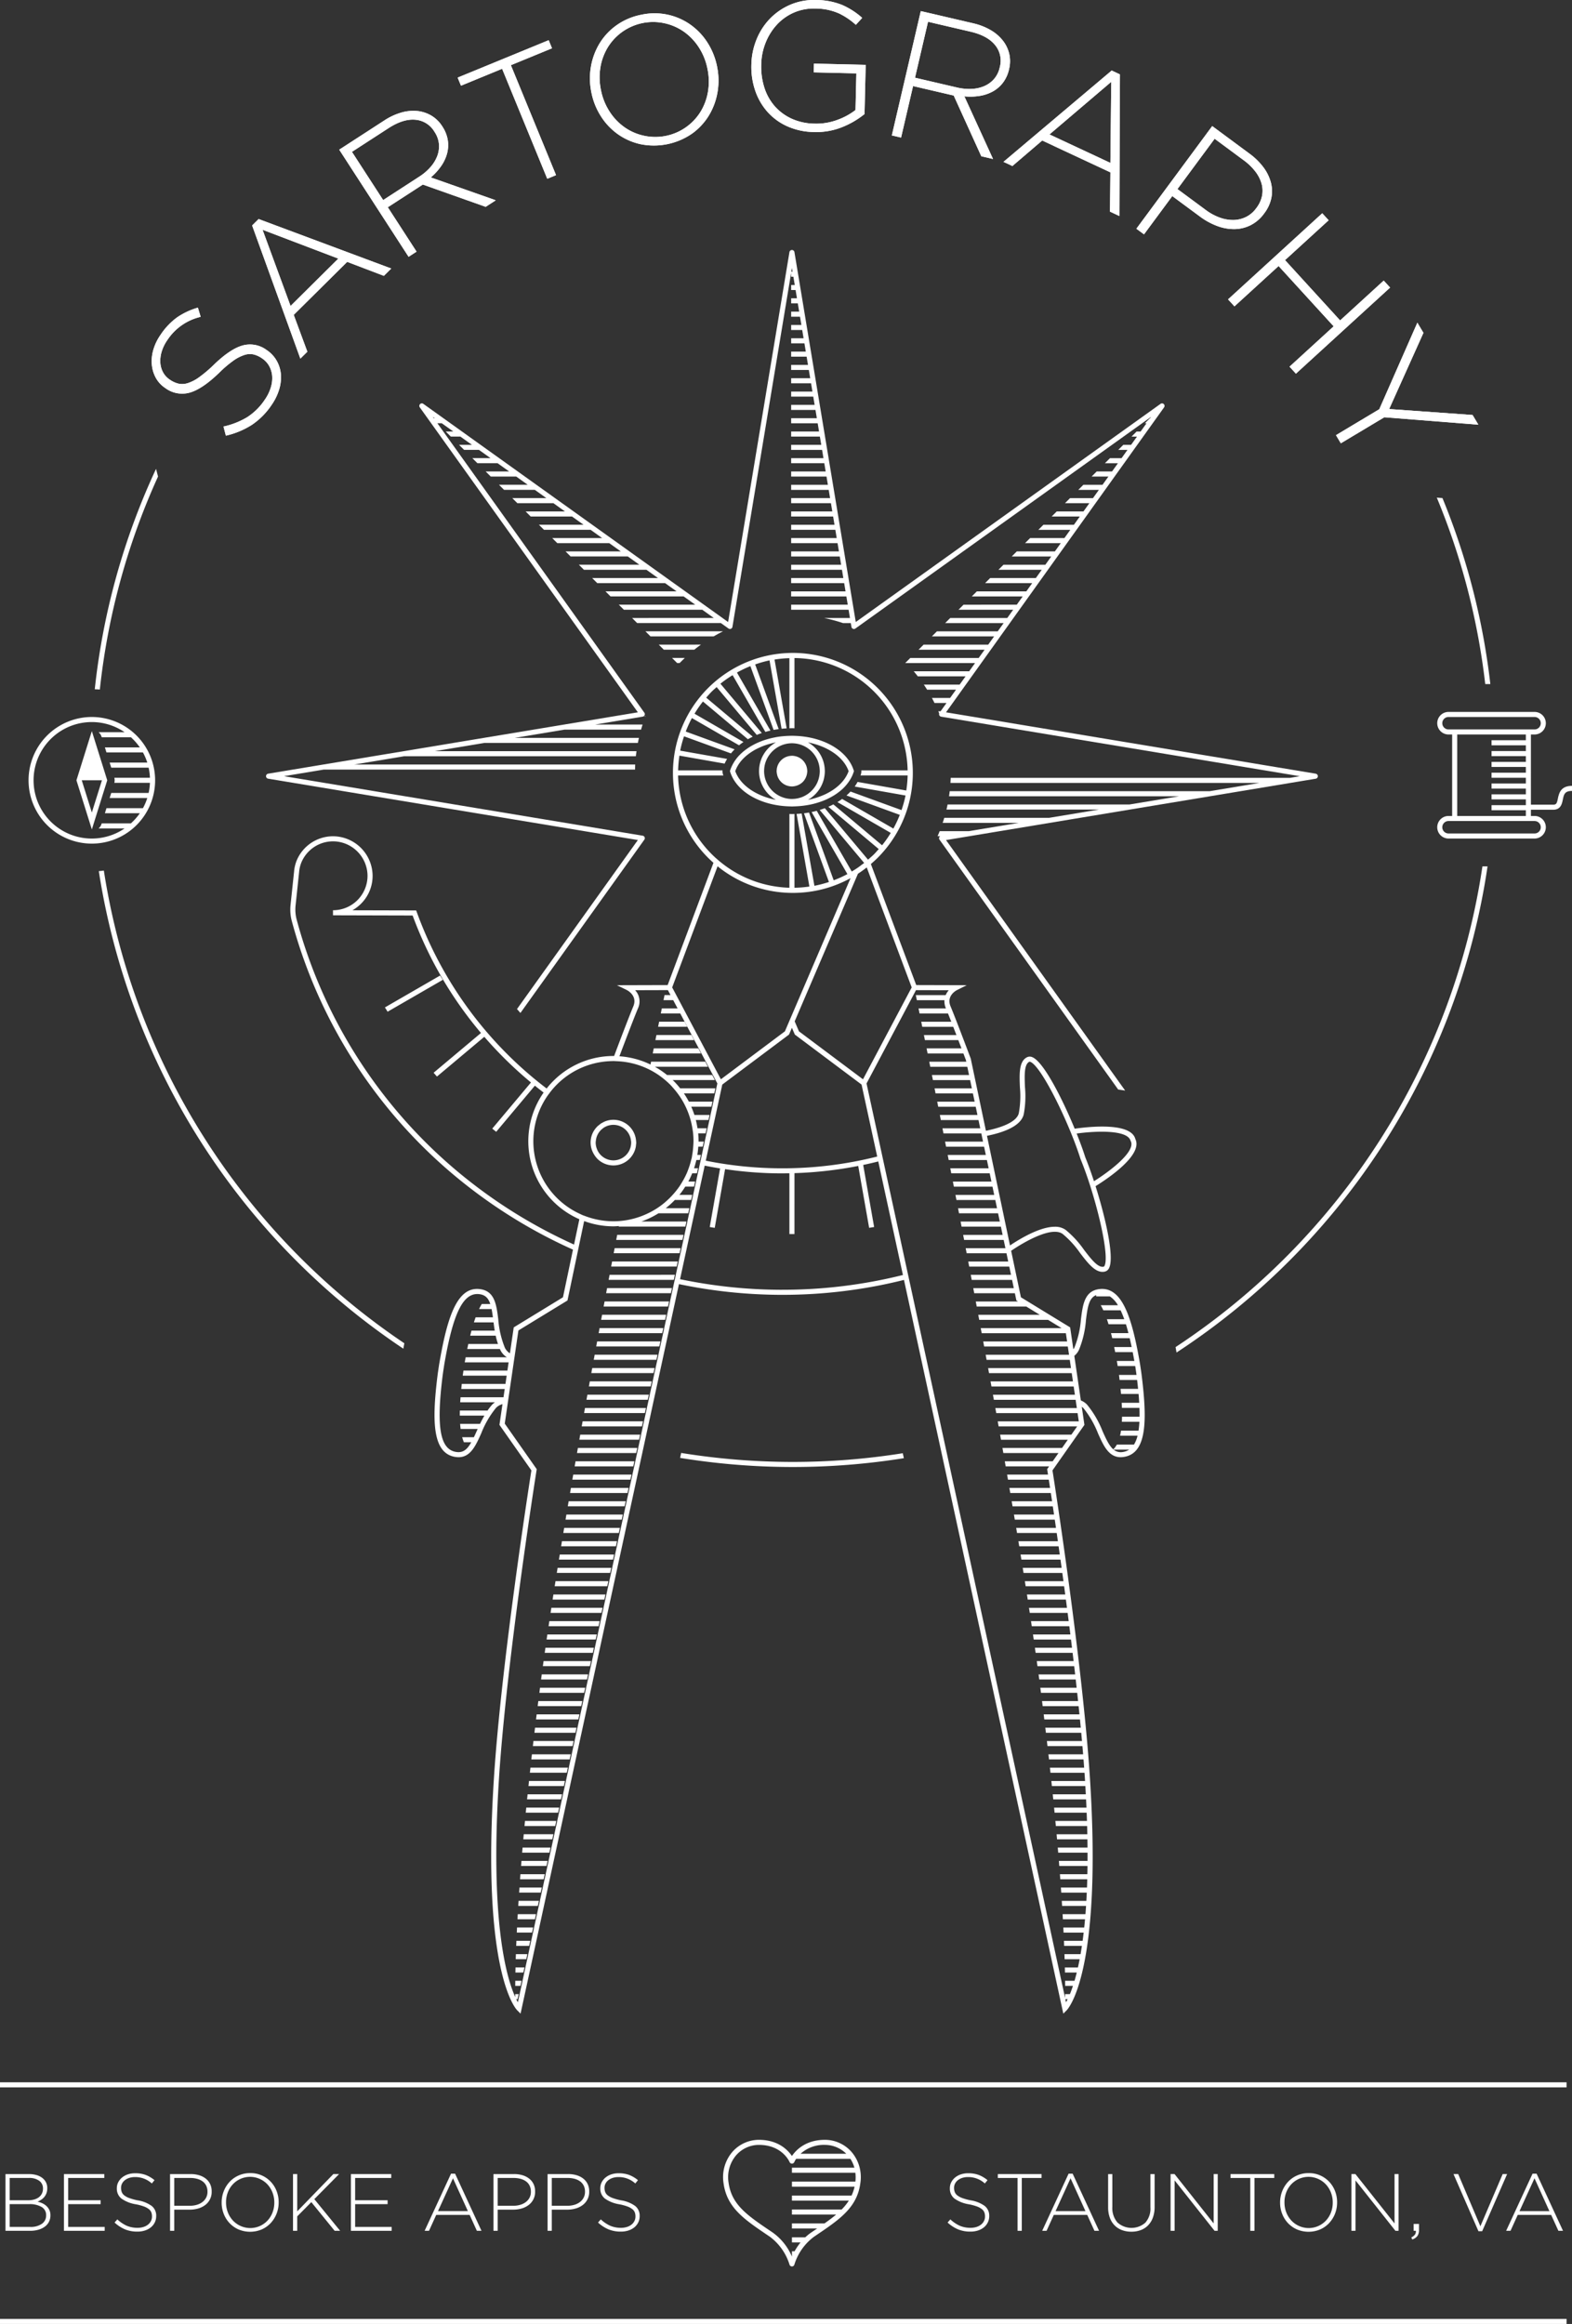 <svg xmlns="http://www.w3.org/2000/svg" xmlns:xlink="http://www.w3.org/1999/xlink" width="486" height="718.106" viewBox="0 0 486 718.106">
  <rect x="0" y="0" width="486" height="718.106" fill="#333333" stroke="none"/>
  <defs>
    <style>
      .a6587c42-32c7-4966-86ad-9fb0dd742eca {
        fill: none;
      }

      .b368dace-d811-411a-b0ba-b109775c3631 {
        clip-path: url(#b0725ec8-27eb-4ceb-923a-6c434248ec02);
      }

      .b9561729-3ca0-4c97-8927-25c5d982b93c {
        fill: #fff;
      }
    </style>
    <clipPath id="b0725ec8-27eb-4ceb-923a-6c434248ec02" transform="translate(-27 -24.947)">
      <rect class="a6587c42-32c7-4966-86ad-9fb0dd742eca" width="540" height="768"/>
    </clipPath>
  </defs>
  <title>Asset 14</title>
  <g id="f57f6439-380d-4000-b000-c1d1232ac726" data-name="Layer 2">
    <g id="ee4e9aa7-d6c0-4bdd-a599-855958685538" data-name="Logo">
      <g id="e4af63a0-fbda-4ea3-abf8-69342a2bfd6b" data-name="Coat of Arms - White">
        <g class="b368dace-d811-411a-b0ba-b109775c3631">
          <g class="b368dace-d811-411a-b0ba-b109775c3631">
            <path class="b9561729-3ca0-4c97-8927-25c5d982b93c" d="M486.174,236.321h1.577a215.277,215.277,0,0,0-14.801-57.469l-1.748-.138a213.787,213.787,0,0,1,14.972,57.608" transform="translate(-27 -24.947)"/>
            <path class="b9561729-3ca0-4c97-8927-25c5d982b93c" d="M390.436,441.2c.1.542.202,1.107.303,1.673a217.407,217.407,0,0,0,96.151-150.207h-1.581a215.84,215.84,0,0,1-94.873,148.534" transform="translate(-27 -24.947)"/>
            <path class="b9561729-3ca0-4c97-8927-25c5d982b93c" d="M75.858,172.199l-.618-2.373a215.337,215.337,0,0,0-18.942,68.107c.525.018,1.048.033,1.567.078a213.782,213.782,0,0,1,17.992-65.812" transform="translate(-27 -24.947)"/>
            <path class="b9561729-3ca0-4c97-8927-25c5d982b93c" d="M272.118,476.682a216.257,216.257,0,0,1-34.53-2.78l-.329,1.532a217.476,217.476,0,0,0,69.176.091l-.334-1.533a216.046,216.046,0,0,1-33.983,2.689" transform="translate(-27 -24.947)"/>
            <path class="b9561729-3ca0-4c97-8927-25c5d982b93c" d="M59.105,293.957c-.517.068-1.032.126-1.557.164a217.414,217.414,0,0,0,94.15,147.571c.096-.537.198-1.098.309-1.671A215.845,215.845,0,0,1,59.105,293.957" transform="translate(-27 -24.947)"/>
            <path class="b9561729-3ca0-4c97-8927-25c5d982b93c" d="M433.774,264.014l-114.3-18.961,67.413-94.228a.782.782,0,0,0-1.09-1.091l-94.227,67.416-18.961-114.3a.782.782,0,0,0-1.544,0l-18.96,114.3-94.228-67.416a.781.781,0,0,0-1.09,1.091l67.414,94.228-114.302,18.961a.782.782,0,0,0,0,1.543l114.302,18.96-37.368,52.228,1.062,1.206,38.308-53.545a.782.782,0,0,0-.507-1.228l-110.886-18.393,12.3-2.04h96.225c.013-.522.018-1.047.043-1.565h-86.832l15.377-2.551h71.658c.054-.525.13-1.044.205-1.565h-62.43l15.378-2.552h47.472c.099-.526.212-1.047.331-1.565H186.169l15.38-2.551h23.643c.151-.525.302-1.045.47-1.565h-14.679l14.713-2.442a.719.719,0,0,0,.248-.11h.269l-.15-.06a.766.766,0,0,0,.141-1.056l-64.054-89.533.098.101h1.321l3.567,2.55h-2.336l1.565,1.566h2.958l3.566,2.549h-3.973l1.565,1.566h4.596l3.566,2.55h-5.61l1.565,1.566h6.234l3.566,2.55h-7.248l1.565,1.565h7.87l3.566,2.551h-8.884l1.565,1.565h9.507l3.567,2.551H185.377l1.565,1.565h11.143l3.566,2.553H189.493l1.565,1.565h12.781l3.566,2.551H193.609l1.566,1.565h14.418l3.564,2.551h-15.432l1.566,1.565h16.055l3.566,2.552h-17.072l1.566,1.565h17.692l3.566,2.55h-18.708l1.566,1.565h19.33l3.566,2.552h-20.346l1.566,1.564h20.967l3.566,2.55h-21.983l1.566,1.566h22.605l3.566,2.551H218.303l1.566,1.566h24.24l3.567,2.55H222.421l1.565,1.566h25.878l2.352,1.681a.782.782,0,0,0,1.226-.509l18.154-109.431v1.242h.689l.421,2.551h-1.11v1.565h1.371l.421,2.551h-1.792v1.565h2.054l.423,2.552h-2.477v1.565h2.736l.423,2.553h-3.159v1.565h3.417l.424,2.55h-3.841v1.565h4.101l.423,2.552h-4.524v1.565h4.783l.426,2.551h-5.209v1.565h5.467l.422,2.55h-5.889v1.566h6.15l.423,2.55h-6.573v1.566h6.834l.423,2.55h-7.257v1.566h7.516l.423,2.552h-7.939v1.566h8.199l.423,2.55h-8.622v1.566h8.881l.423,2.549h-9.305v1.566h9.564l.423,2.55h-9.987v1.566h10.248l.421,2.55H271.595v1.565h10.929l.423,2.551h-11.352v1.565h11.611l.423,2.551H271.595v1.565h12.294l.424,2.553h-12.719v1.565h12.978l.422,2.551h-13.399v1.565h13.659l.424,2.551H271.595v1.565h14.343l.423,2.552h-14.766v1.565h15.025l.424,2.55h-15.45v1.565h15.709l.421,2.552h-16.131v1.564h16.39l.424,2.55h-16.815v1.566h17.074l.423,2.551H271.595v1.566h17.758l.423,2.55h-8.021a48.384,48.384,0,0,1,5.861,1.566h2.418l.195,1.173a.783.783,0,0,0,1.227.509l91.412-65.402-.294.416h-.066l-1.566,1.566h.512l-1.825,2.55h-1.236l-1.566,1.566h1.683l-1.825,2.549h-2.408l-1.566,1.566h2.853l-1.824,2.55h-3.579l-1.566,1.566h4.024l-1.823,2.55h-4.752l-1.566,1.565h5.199l-1.827,2.551h-5.92l-1.565,1.565h6.366l-1.825,2.551h-7.094l-1.565,1.565h7.537l-1.825,2.553h-8.264l-1.565,1.565h8.708l-1.824,2.551h-9.435l-1.565,1.565h9.881l-1.825,2.551h-10.607l-1.565,1.565h11.052l-1.825,2.552H341.35l-1.565,1.565h12.221l-1.825,2.55h-12.947l-1.565,1.565h13.392l-1.822,2.552H333.116l-1.563,1.564h14.563l-1.824,2.55H329l-1.564,1.566h15.736l-1.826,2.551H324.887l-1.566,1.566h16.907l-1.827,2.55H320.771l-1.566,1.566h18.08l-1.827,2.55h-18.802l-1.566,1.566h19.249l-1.825,2.55h-19.974l-1.566,1.566h20.42l-1.826,2.55h-21.144l-1.398,1.398-.168.168h21.591l-1.824,2.549h-17.136q.65.774,1.263,1.566h14.752l-1.824,2.552h-11.069c.348.514.682,1.038,1.008,1.563h8.938l-1.824,2.553h-5.622c.278.516.541,1.041.801,1.565h3.702l-1.826,2.552h-.7c.098.231.189.465.282.7a.765.765,0,0,0,.012.504.782.782,0,0,0,.596.47l110.884,18.395-3.078.511H320.912c-.016.523-.043,1.044-.073,1.565h95.511l-15.378,2.551h-80.361c-.061.522-.129,1.044-.207,1.565h71.133l-15.379,2.55h-56.202c-.107.523-.221,1.047-.344,1.566h47.112l-15.379,2.55H318.931c-.156.526-.318,1.047-.492,1.566h23.472l-15.381,2.55h-9.018c-.208.527-.429,1.047-.652,1.566h.789a.749.749,0,0,0-.266.327.778.778,0,0,0,.086.754l55.228,77.194,2.155.321-55.379-77.404,114.3-18.96a.782.782,0,0,0,0-1.543m-272.676-109.848-.296-.416.579.416Zm110.55-45.276.188-1.131.189,1.131Z" transform="translate(-27 -24.947)"/>
            <path class="b9561729-3ca0-4c97-8927-25c5d982b93c" d="M226.569,246.281h-.359l.307.128c.018-.042.033-.086.051-.128" transform="translate(-27 -24.947)"/>
            <path class="b9561729-3ca0-4c97-8927-25c5d982b93c" d="M232.217,225.701h9.423q1.006-.808,2.061-1.565H230.653Z" transform="translate(-27 -24.947)"/>
            <path class="b9561729-3ca0-4c97-8927-25c5d982b93c" d="M228.101,221.586h19.53q1.418-.83,2.897-1.566h-23.991Z" transform="translate(-27 -24.947)"/>
            <path class="b9561729-3ca0-4c97-8927-25c5d982b93c" d="M236.333,229.817h.786q.779-.799,1.592-1.565H234.767Z" transform="translate(-27 -24.947)"/>
            <polygon class="b9561729-3ca0-4c97-8927-25c5d982b93c" points="102.986 282.04 102.986 282.04 102.954 282.04 102.986 282.04"/>
            <path class="b9561729-3ca0-4c97-8927-25c5d982b93c" d="M178.016,425.326a.232.232,0,0,0,.022.018l-.019-.018Z" transform="translate(-27 -24.947)"/>
            <path class="b9561729-3ca0-4c97-8927-25c5d982b93c" d="M513,268.563v-.785c-2.562,0-3.523,1.232-3.987,2.502a10.157,10.157,0,0,0-.379,1.423c-.31,1.506-.495,1.887-1.446,1.887h-6.89V251.905h1.124a3.488,3.488,0,0,0,0-6.976H474.825a3.488,3.488,0,1,0,0,6.976h1.122v25.175h-1.122a3.488,3.488,0,1,0,0,6.976h26.597a3.488,3.488,0,0,0,0-6.976h-1.124v-1.923h6.89c2.329,0,2.704-1.812,2.979-3.137.323-1.554.553-2.676,2.834-2.676Zm-40.099,12.004a1.926,1.926,0,0,1,1.924-1.923h26.597a1.923,1.923,0,0,1,0,3.846H474.825a1.924,1.924,0,0,1-1.924-1.923m28.521-30.227H474.825a1.923,1.923,0,1,1,0-3.846h26.597a1.923,1.923,0,0,1,0,3.846m-2.689,23.397h-10.608v1.565h10.608v1.778h-21.219V251.905h21.219v1.779h-10.608v1.566h10.608v1.774h-10.608v1.566h10.608v1.777h-10.608v1.566h10.608v1.775h-10.608v1.566h10.608v1.779h-10.608v1.564h10.608v1.776h-10.608v1.564h10.608Z" transform="translate(-27 -24.947)"/>
            <path class="b9561729-3ca0-4c97-8927-25c5d982b93c" d="M55.394,246.497a19.564,19.564,0,1,0,19.563,19.563,19.584,19.584,0,0,0-19.563-19.563m6.949,20.346H73.352a17.609,17.609,0,0,1-.404,3.129H61.388l-.492,1.566h11.637a17.814,17.814,0,0,1-1.339,3.131H59.918l-.49,1.565H70.226a18.167,18.167,0,0,1-2.752,3.131H58.445l-.066.209a3.102,3.102,0,0,1-.901,1.356h8.04a17.998,17.998,0,1,1,0-29.738h-8.04a3.107,3.107,0,0,1,.901,1.357l.066.209h9.028a18.111,18.111,0,0,1,2.752,3.131H59.428l.49,1.565H71.194a17.815,17.815,0,0,1,1.339,3.131H60.896l.492,1.564H72.949a17.643,17.643,0,0,1,.404,3.131H62.344a3.112,3.112,0,0,1,0,1.566" transform="translate(-27 -24.947)"/>
            <path class="b9561729-3ca0-4c97-8927-25c5d982b93c" d="M58.929,262.147l-.49-1.565-.981-3.131-.49-1.565-.981-3.131-.244-.786-.246-.78-.101-.327-.349,1.107-4.413,14.088,4.413,14.087.349,1.108.101-.327.246-.781.244-.783.981-3.131.49-1.565.981-3.131.49-1.566.981-3.129.246-.783-.246-.781Zm-.415,3.912-.244.783-.981,3.129-.492,1.566-.98,3.131-.421,1.353-3.12-9.962h6.239Z" transform="translate(-27 -24.947)"/>
            <path class="b9561729-3ca0-4c97-8927-25c5d982b93c" d="M290.267,689.897a10.929,10.929,0,0,0-8.23-3.745c-5.946,0-8.954,3.162-10.202,4.998-1.245-1.836-4.254-4.998-10.2-4.998a10.933,10.933,0,0,0-8.23,3.745,11.98,11.98,0,0,0-2.712,9.662c1.019,7.554,6.359,11.157,13.749,16.149l.548.37a16.958,16.958,0,0,1,6.092,8.62.784.784,0,0,0,.754.579h.002a.779.779,0,0,0,.754-.579,16.919,16.919,0,0,1,6.092-8.62l.549-.37c7.391-4.992,12.729-8.595,13.749-16.151a11.989,11.989,0,0,0-2.713-9.66m-18.432,9.168v1.566H291.2a13.237,13.237,0,0,1-.93,2.74H271.835v1.565h17.59a16.596,16.596,0,0,1-2.219,2.742H271.835v1.565h13.672c-1.077.91-2.288,1.81-3.609,2.74H271.835v1.565h7.796c-.417.283-.84.57-1.275.864l-.549.37a14.503,14.503,0,0,0-1.854,1.506H271.835v1.565h2.667a18.677,18.677,0,0,0-1.851,2.74h-.816v1.566h.038c-.012.024-.026.052-.038.078a17.52,17.52,0,0,0-5.969-7.455l-.55-.37c-7.314-4.942-12.147-8.207-13.076-15.062a10.46,10.46,0,0,1,2.343-8.422,9.37,9.37,0,0,1,7.051-3.212c7.13,0,9.389,5.097,9.479,5.314a.789.789,0,0,0,.722.475h.002a.782.782,0,0,0,.722-.477,7.033,7.033,0,0,1,.588-1.01h16.756a9.914,9.914,0,0,1,1.245,2.74H271.835v1.565h19.609a11.697,11.697,0,0,1,.012,2.74Zm10.202-11.349a9.361,9.361,0,0,1,6.594,2.739H274.508a10.68,10.68,0,0,1,7.529-2.739" transform="translate(-27 -24.947)"/>
            <path class="b9561729-3ca0-4c97-8927-25c5d982b93c" d="M379.962,449.957c-.063-.492-.129-.954-.194-1.413l-.201-1.349c-.073-.466-.144-.933-.231-1.433-2.486-14.259-5.612-23.524-12.696-22.456-4.381.669-4.906,4.887-5.46,9.355a29.123,29.123,0,0,1-2.04,8.754,4.017,4.017,0,0,1-.303.445l-.991-6.754-15.222-9.3-3.019-14.361c4.16-2.847,12.559-7.633,15.909-5.221a29.198,29.198,0,0,1,5.382,5.874c2.304,3.003,4.497,5.853,6.946,5.853a3.253,3.253,0,0,0,.804-.1,1.94,1.94,0,0,0,1.24-1.086c1.68-3.363-1.089-15.491-4.181-25.29,4.194-2.608,14.46-9.606,12.372-14.406l-.004-.008c-.018-.037-.036-.076-.059-.114l-.03-.132c-1.485-5.031-13.863-3.792-18.733-3.099-3.923-9.5-9.59-20.576-13.033-22.074a1.923,1.923,0,0,0-1.647-.034c-2.592,1.237-2.427,5.194-2.25,9.384a29.187,29.187,0,0,1-.352,7.961c-.713,2.79-5.583,4.476-10.162,5.404l-4.688-22.293c-.045-.12-4.544-12.102-6.238-16.137-1.374-3.263,1.686-4.9,2.04-5.078l2.964-1.476-15.626-.043-14.019-37.397c.693-.596,1.377-1.212,2.034-1.863a37.08,37.08,0,0,0-26.043-63.373h-.105a37.079,37.079,0,0,0-26.292,63.224c.564.567,1.147,1.107,1.74,1.632l-14.159,37.778-15.678.045,3.018,1.476c.139.069,3.446,1.731,2.035,5.076-1.428,3.402-4.841,12.43-5.926,15.324-.048,0-.095-.008-.143-.008h-.076a26.267,26.267,0,0,0-20.646,10.051,119.852,119.852,0,0,1-40.146-54.508l-.188-.515-19.713-.051a12.275,12.275,0,0,0,2.76-2.122,12.114,12.114,0,0,0,3.475-8.85,12.307,12.307,0,0,0-11.218-11.853,12.158,12.158,0,0,0-12.326,7.653,11.897,11.897,0,0,0-.726,3.198l-1.085,10.265a13.726,13.726,0,0,0,.355,4.938,154.979,154.979,0,0,0,55.16,82.612,157.55,157.55,0,0,0,31.794,19.02l-3.093,14.726-15.223,9.3-1.173,8.007a4.106,4.106,0,0,1-1.558-1.695,29.177,29.177,0,0,1-2.045-8.755c-.552-4.467-1.074-8.685-5.454-9.351-7.104-1.104-10.214,8.193-12.696,22.455-.088.496-.16.963-.233,1.429l-.189,1.262c-.072.489-.142.978-.209,1.504-1.791,14.363-1.53,24.141,5.579,25.186a6.471,6.471,0,0,0,.927.07c3.711,0,5.325-3.612,7.024-7.419a29.138,29.138,0,0,1,4.513-7.776,4.131,4.131,0,0,1,2.035-1.19l-.938,6.394,9.877,14.07c-.735,4.673-9.325,59.852-11.592,95.211-3.838,59.906,6.776,71.192,7.229,71.643l1.014,1.006,48.97-225.421a156.185,156.185,0,0,0,31.413,3.312h.462a154.973,154.973,0,0,0,37.695-4.608L355.429,645.766l.303,1.395,1.012-1.006c.455-.452,11.069-11.738,7.23-71.643-2.267-35.359-10.855-90.538-11.589-95.211l9.876-14.07-.821-5.592a3.271,3.271,0,0,1,.477.383,29.151,29.151,0,0,1,4.515,7.776c1.7,3.808,3.311,7.42,7.026,7.42a6.5,6.5,0,0,0,.926-.07c7.107-1.044,7.371-10.825,5.577-25.189m-3.457-72.565.144.318c1.263,2.979-5.731,8.643-11.436,12.232-.918-2.804-1.842-5.354-2.675-7.368-.655-2.079-1.582-4.631-2.68-7.366,6.69-.914,15.71-1.05,16.647,2.184m-33.021-8.052a30.142,30.142,0,0,0,.401-8.414c-.155-3.658-.299-7.114,1.36-7.905a.548.548,0,0,1,.348.057c2.598,1.128,8.035,11.172,12.079,20.88.103.247.207.495.306.741,1.203,2.933,2.268,5.807,3.078,8.377l.024.063c1.028,2.488,2.058,5.38,3.019,8.394.078.255.162.511.241.768,3.132,10.041,5.414,21.228,4.143,23.765-.033.072-.129.24-.23.267-1.763.468-3.888-2.283-6.118-5.187a30.216,30.216,0,0,0-5.709-6.192,5.568,5.568,0,0,0-3.323-.945c-4.609,0-10.791,3.724-13.851,5.778l-7.12-33.876c4.804-.963,10.405-2.863,11.35-6.572m-34.623-39.285v.002l-15.056,28.392-19.797-14.825-1.322-3.078,19.563-45.62c.929-.602,1.834-1.254,2.713-1.942Zm-10.662,52.262a119.578,119.578,0,0,1-29.415,3.636c-.117,0-.235-.002-.353-.002a119.257,119.257,0,0,1-23.233-2.355l5.107-23.521,20.634-15.449.897-2.092.897,2.092,20.631,15.449Zm-61.566-117.759h14.018c-.047-.135-.11-.262-.151-.397a3.134,3.134,0,0,1-.111-1.167H236.649a35.302,35.302,0,0,1,.405-4.555l.474.084.207.036.567.101.246.043.52.093.25.043,11.705,2.064a13.334,13.334,0,0,1,.768-1.454l-12.241-2.157-.249-.045-.522-.092-.237-.043-.536-.093-.246-.043-.474-.084a35.028,35.028,0,0,1,1.192-4.424l.459.166.216.08.52.191.228.079.504.186.235.085,12.345,4.494a16.667,16.667,0,0,1,1.125-1.256l-12.936-4.708-.238-.087-.503-.183-.217-.08-.532-.195-.216-.076-.459-.17a34.76,34.76,0,0,1,1.9-4.17l.441.255.201.117.475.275.193.113.486.278.204.121,12.572,7.257q.653-.531,1.368-1.018l-13.131-7.581-.204-.117-.484-.281-.186-.108-.514-.296-.169-.098-.441-.258a35.18,35.18,0,0,1,2.603-3.769l.405.338.159.134.448.375.147.126.447.372.167.139,12.12,10.172q.724-.416,1.495-.786l-12.606-10.578-.156-.13-.456-.383-.144-.121-.46-.387-.138-.114-.42-.354c.569-.652,1.134-1.306,1.755-1.922.474-.472.983-.894,1.479-1.335l.367.438.099.117.402.481.106.126.398.472.116.139,10.906,12.999c.506-.211,1.023-.403,1.554-.583l-11.277-13.439-.114-.138-.399-.474-.101-.12-.399-.475-.109-.132-.386-.457a35.262,35.262,0,0,1,3.765-2.641l.315.543.059.1.337.584.065.116.323.556.075.131,8.952,15.507c.513-.15,1.038-.286,1.571-.409l-9.188-15.912-.069-.119-.328-.57-.061-.108-.326-.566-.065-.112-.315-.543a34.707,34.707,0,0,1,4.155-1.989l.239.653.03.087.242.662.031.087.231.634.039.107,6.36,17.473c.517-.098,1.044-.178,1.573-.249l-6.466-17.767-.032-.089-.237-.652-.029-.076-.244-.672-.024-.068-.238-.654a35.154,35.154,0,0,1,4.443-1.253l.13.735.006.054.129.725.007.047.128.715.009.057,3.315,18.792c.517-.053,1.038-.099,1.566-.127l-3.333-18.906-.007-.045-.129-.726-.005-.037-.138-.774v-.002l-.134-.759a35.393,35.393,0,0,1,4.598-.436v21.662c.261-.009.52-.026.783-.026.264,0,.52.017.781.026V228.281a35.425,35.425,0,0,1,34.984,34.711h-14.319a3.133,3.133,0,0,1-.109,1.167c-.042.135-.103.262-.151.397h14.584a36.058,36.058,0,0,1-.42,4.659l-1.033-.183-.246-.045-.526-.091-.244-.042-.525-.095-.249-.042-12.232-2.157a14.251,14.251,0,0,1-.892,1.429l12.848,2.265.249.043.528.095.241.042.523.093.246.043,1.081.192a35.545,35.545,0,0,1-1.243,4.509l-1.004-.365-.24-.088-.492-.18-.224-.08-.513-.189-.242-.084-13.045-4.75c-.392.418-.808.82-1.251,1.211l13.764,5.008.231.086.519.189.213.076.504.184.238.086,1.008.367a34.926,34.926,0,0,1-1.984,4.233l-.942-.546-.202-.115-.474-.273-.195-.114-.483-.277-.204-.119-13.344-7.704q-.695.508-1.451.969l14.011,8.091.2.114.487.283.194.11.475.275.2.115.921.532a35.938,35.938,0,0,1-2.679,3.822l-.834-.699-.147-.124-.453-.38-.15-.125-.45-.378-.15-.126-12.88-10.809c-.503.264-1.02.509-1.551.741l13.426,11.266.147.121.453.381.145.125.459.384.14.115.807.68c-.492.553-.969,1.119-1.5,1.647-.492.486-1.016.922-1.527,1.377-.094.084-.188.172-.282.255l-.677-.804-.153-.183-.351-.418-.506-.598-.095-.117-11.572-13.791q-.778.292-1.587.544l12.292,14.648.564.672.564.673.325.389c-.235.188-.484.352-.722.532-.414.312-.824.63-1.249.921-.387.268-.782.517-1.178.768-.227.144-.461.275-.69.412l-10.825-18.751c-.52.141-1.052.264-1.59.376l11.072,19.178a34.988,34.988,0,0,1-4.237,1.914l-7.623-20.938c-.519.092-1.041.177-1.576.243l7.725,21.221a35.587,35.587,0,0,1-4.489,1.177l-3.938-22.332c-.519.051-1.043.093-1.569.117l3.957,22.441a35.668,35.668,0,0,1-4.615.381v-22.803c-.261.007-.518.024-.781.024-.263,0-.522-.016-.783-.024v22.8a35.302,35.302,0,0,1-18.618-5.952q-.619-.414-1.218-.857-.648-.472-1.27-.973c-.171-.138-.35-.273-.52-.416-.212-.177-.419-.363-.627-.547-.209-.183-.426-.361-.632-.549a35.441,35.441,0,0,1-11.535-25.413m-1.819,65.498,14.03-37.426q1.141.929,2.349,1.756c.39.269.786.525,1.183.777q.572.36,1.153.699a36.854,36.854,0,0,0,18.493,4.995h.11a36.836,36.836,0,0,0,17.826-4.56L271.836,338.558l-.425.993-.429.995-1.317,3.078-19.799,14.825-15.054-28.392ZM196.318,363.473c.135-.195.285-.378.424-.567.171-.231.339-.462.516-.685a24.695,24.695,0,0,1,19.126-9.399c.087,0,.172-.013.26-.013h.072c.156.002.31.021.465.025.263.006.522.025.781.039a24.521,24.521,0,0,1,12.64,4.25c.702.484,1.38,1.008,2.037,1.565.532.454,1.059.921,1.559,1.422.358.363.684.748,1.018,1.129q.673.761,1.269,1.565a24.204,24.204,0,0,1,1.677,2.553c.291.51.561,1.033.813,1.564a24.352,24.352,0,0,1,1.046,2.552c.177.514.343,1.035.489,1.565a25.524,25.524,0,0,1,.546,2.551c.083.519.176,1.037.227,1.564.078.819.119,1.646.117,2.481,0,.024-.004.047-.004.069-.003.528-.048,1.044-.084,1.565a24.584,24.584,0,0,1-.306,2.551c-.048.275-.076.553-.132.825-.052.252-.134.491-.194.74-.004.019-.009.037-.013.053-.06.243-.121.482-.188.72q-.25.904-.566,1.779c-.192.53-.384,1.054-.61,1.565a24.241,24.241,0,0,1-1.32,2.55c-.312.534-.63,1.061-.981,1.566a25.032,25.032,0,0,1-2.048,2.552c-.496.545-1.011,1.066-1.551,1.566a23.611,23.611,0,0,1-6.05,4.116,24.58,24.58,0,0,1-10.708,2.47h-.072a24.807,24.807,0,0,1-8.656-1.603c-.246-.095-.498-.169-.741-.269-.246-.103-.484-.228-.728-.339a24.703,24.703,0,0,1-10.131-36.635m-23.015,27.351a153.396,153.396,0,0,1-54.6-81.774,12.138,12.138,0,0,1-.315-4.375l1.086-10.263a10.244,10.244,0,0,1,.626-2.783,10.596,10.596,0,0,1,9.888-6.709c.282,0,.57.012.857.036a10.726,10.726,0,0,1,9.778,10.334,10.644,10.644,0,0,1-10.636,10.916h-.033l-.003,1.565h.009l24.609.065a120.808,120.808,0,0,0,21.129,36.301l-14.643,12.287c.346.39.688.786,1.041,1.17l14.631-12.277a122.516,122.516,0,0,0,14.426,14.112l-11.967,14.262c.406.325.809.66,1.218.983l11.959-14.255c.891.719,1.791,1.433,2.702,2.125a26.285,26.285,0,0,0,11.053,39.141l-1.645,7.828a156.143,156.143,0,0,1-31.168-18.687m9.36,65.864h-13.284c-.041.532-.075,1.054-.106,1.565h10.744a4.955,4.955,0,0,0-.868.728,17.805,17.805,0,0,0-1.422,1.824h-8.559c-.012.535-.019,1.059-.017,1.565h7.601c-.49.848-.947,1.699-1.351,2.552h-6.154c.039.544.09,1.065.153,1.565h5.279c-.099.225-.21.457-.308.679-.301.675-.583,1.29-.864,1.873H169.884a12.156,12.156,0,0,0,.543,1.565h2.271c-1.232,2.184-2.487,3.313-4.623,2.999-5.007-.737-6.237-7.529-4.251-23.444.065-.514.135-.991.204-1.474l.188-1.248c.071-.455.14-.911.224-1.397,2.604-14.94,5.576-21.242,10.118-21.242a5.434,5.434,0,0,1,.802.061c1.752.267,2.647,1.302,3.216,3.018h-2.631c-.292.48-.57,1.005-.84,1.566h3.881c.151.756.279,1.614.401,2.55h-5.342c-.181.5-.36,1.024-.532,1.565h6.076c.103.831.219,1.683.363,2.551h-7.189c-.135.504-.266,1.034-.395,1.565h7.886a23.367,23.367,0,0,0,.698,2.553h-9.17c-.113.508-.219,1.033-.324,1.565h10.097c.043.096.079.194.123.289a5.477,5.477,0,0,0,2.031,2.262H170.964c-.095.517-.191,1.026-.282,1.56l-.001.004h13.563l-.375,2.55h-13.587c-.073.511-.148,1.02-.218,1.565h13.575l-.372,2.551H169.765c-.062.536-.11,1.046-.161,1.565h13.432Zm53.049-36.807-.179.82-.154.706-48.276,222.238c-.154-.275-.321-.593-.501-.959h.413l.34-1.565h-1.067c.002.327.003.627.008.916-2.826-6.245-7.83-23.85-5.039-67.428,2.352-36.69,11.53-94.795,11.625-95.379l.048-.312-9.882-14.079.915-6.237.051-.352.061-.414.003-.027.105-.729.06-.395.373-2.552.23-1.565.377-2.551.228-1.565.372-2.55.078-.529.11-.754.003-.012.116-.78,1.139-7.77,15.173-9.267,3.16-15.041.154-.741.174-.829,1.664-7.923a26.301,26.301,0,0,0,8.977,1.624h.075c.569,0,1.125-.049,1.684-.087-.01.057-.022.113-.031.168H238.878l.34-1.566h-13.94a26.288,26.288,0,0,0,5.307-2.55h9.186l.339-1.566H232.822a26.86,26.86,0,0,0,2.818-2.55h5.025l.339-1.566h-3.965a25.954,25.954,0,0,0,1.819-2.552h2.701l.338-1.566h-2.094a25.658,25.658,0,0,0,1.195-2.55h1.455l.339-1.565h-1.217c.159-.474.297-.954.429-1.44.066-.237.129-.474.188-.717.033-.132.072-.261.102-.395h1.053l.041-.186.299-1.379h-1.098q.205-1.255.287-2.551h1.365l.341-1.565h-1.62c0-.021.003-.042.003-.065.002-.837-.04-1.664-.114-2.486h2.286l.341-1.564h-2.841a25.951,25.951,0,0,0-.516-2.551h3.911l.339-1.565h-4.689a26.052,26.052,0,0,0-.977-2.552h6.219l.342-1.564h-7.296a26.018,26.018,0,0,0-1.539-2.553h9.389l.34-1.565H237.274a26.213,26.213,0,0,0-1.967-2.233c-.111-.111-.234-.209-.346-.318h13.055l-.833-1.565h-13.965a26.567,26.567,0,0,0-3.772-2.552h16.405l-.811-1.565h-16.749c-.06.294-.12.593-.177.888a26.064,26.064,0,0,0-9.615-2.558c1.209-3.204,4.38-11.575,5.735-14.8a5.061,5.061,0,0,0-.876-5.611l10.128-.03.811,1.531h-1.848c-.094.464-.202.992-.319,1.566h2.997l1.355,2.551H231.61q-.151.745-.318,1.565h6.018l11.469,21.627-5.112,23.523-.176.81-.156.718Zm33.072,3.604h-.459a154.551,154.551,0,0,1-31.083-3.275l7.622-35.088q2.365.477,4.753.864l-3.193,18.104q.772.131,1.545.255l3.198-18.138a120.78,120.78,0,0,0,17.261,1.31c.877.001,1.752-.018,2.625-.034v18.777c.261.002.522.009.783.009.262,0,.52-.007.781-.009V387.448a122.474,122.474,0,0,0,19.713-2.226l3.37,19.123q.774-.126,1.545-.255l-3.381-19.174c1.563-.327,3.114-.695,4.662-1.084l7.621,35.086a153.379,153.379,0,0,1-37.364,4.567m87.784,220.161-.208-.959h.708c-.177.366-.345.684-.5.959m-20.832-177.943h24.28l-1.79,2.55H336.192q.139.783.279,1.566h20.658l-1.789,2.55H336.918c.093.522.184,1.046.276,1.566h17.046l-1.791,2.55h-14.808c.091.522.183,1.046.276,1.566h13.434l-.61.87.051.312c.004.05.084.542.211,1.368h-12.646c.093.52.183,1.046.273,1.565h12.616c.113.726.243,1.586.392,2.551h-12.57c.091.52.181,1.045.27,1.565h12.535c.119.796.246,1.64.383,2.552h-12.482c.087.522.178,1.045.267,1.565H352.489q.18,1.224.376,2.551h-12.393c.084.522.174,1.046.261,1.565h12.363c.12.827.243,1.673.37,2.552H341.163c.087.522.176,1.046.258,1.564h12.271q.178,1.249.365,2.552H341.845c.084.522.173,1.046.258,1.565h12.176c.12.834.238,1.689.36,2.552h-12.12c.085.522.172,1.045.256,1.564h12.083c.117.84.235,1.689.354,2.553h-12.027c.085.519.169,1.046.252,1.565h11.988c.117.843.234,1.688.35,2.551H343.842c.082.519.168,1.044.249,1.565h11.893c.114.845.227,1.69.342,2.55h-11.839c.084.52.168,1.046.244,1.565h11.802q.166,1.267.331,2.55h-11.742c.083.523.162,1.047.242,1.566h11.704q.167,1.269.328,2.55h-11.65c.081.525.158,1.046.234,1.566h11.614c.11.847.215,1.698.321,2.55h-11.559c.077.528.152,1.045.228,1.566h11.524q.157,1.274.312,2.551H346.951c.075.526.148,1.044.222,1.565h11.439q.153,1.276.303,2.552h-11.385c.07.523.142,1.047.213,1.566h11.357q.146,1.273.294,2.55h-11.306c.07.52.141,1.05.208,1.566H359.572q.139,1.276.282,2.55h-11.229c.068.525.135,1.046.201,1.566h11.202q.137,1.278.269,2.549h-11.142c.067.531.129,1.039.195,1.565h11.115q.133,1.282.258,2.552h-11.056c.063.52.129,1.051.192,1.565h11.024c.086.857.164,1.704.245,2.551H350.166c.063.526.126,1.046.188,1.565h10.922c.079.86.154,1.707.23,2.553H350.658c.063.529.118,1.039.18,1.563h10.805c.073.86.147,1.71.215,2.553h-10.728c.059.516.122,1.053.178,1.565h10.673c.068.857.135,1.713.197,2.551h-10.587c.057.523.115,1.046.171,1.565h10.522c.044.633.09,1.272.131,1.895.014.224.024.433.039.657h-10.416c.057.529.108,1.039.162,1.564h10.345c.052.856.103,1.714.147,2.551h-10.224c.052.526.106,1.046.157,1.565h10.146c.039.855.086,1.718.122,2.551h-10.012c.05.517.105,1.052.154,1.564h9.918c.035.855.07,1.718.098,2.549h-9.774c.051.523.101,1.052.147,1.566h9.672c.024.86.047,1.717.066,2.551h-9.503c.047.527.092,1.047.137,1.565h9.392c.012.864.025,1.718.033,2.551h-9.2c.044.531.087,1.044.132,1.566h9.077c.001.867,0,1.714-.005,2.55h-8.862c.044.534.081,1.042.122,1.566h8.732c-.009.87-.027,1.713-.044,2.55h-8.487c.04.535.075,1.042.113,1.566h8.337c-.022.864-.048,1.722-.078,2.55h-8.074c.04.537.072,1.044.11,1.566h7.894q-.059,1.305-.131,2.55h-7.596c.034.532.065,1.047.096,1.566h7.409c-.056.872-.117,1.724-.183,2.55h-7.072c.031.528.061,1.053.09,1.565h6.846q-.117,1.314-.247,2.551h-6.465c.025.524.056,1.058.078,1.565h6.213c-.103.882-.209,1.733-.322,2.552h-5.775c.022.538.044,1.048.063,1.565h5.49q-.2,1.332-.414,2.551h-4.981c.019.528.038,1.062.053,1.565h4.643c-.173.898-.348,1.752-.528,2.551h-4.047c.014.535.024,1.063.035,1.565h3.643c-.228.921-.459,1.773-.687,2.551h-2.918c.006.547.011,1.074.013,1.565h2.417c-.323.98-.639,1.825-.936,2.551h-1.48c-.003.429-.006.813-.011,1.177l-48.281-222.244-.169-.781-.164-.751-7.621-35.076-.17-.783-.159-.741-4.821-22.188,15.292-28.841,10.13.03a5.597,5.597,0,0,0-.954,1.501h-9.234c.096.464.203.992.32,1.566h8.527a5.531,5.531,0,0,0,.462,2.544l.003.007h-8.472q.151.745.318,1.565h8.795c.306.76.645,1.621,1.008,2.55h-9.288c.105.504.209,1.031.318,1.566h9.579c.325.84.657,1.699.983,2.55H312.634c.101.507.209,1.035.314,1.566H323.278c.346.906.675,1.767.973,2.55H313.462c.101.514.207,1.035.315,1.565h11.066c.471,1.245.774,2.043.777,2.045l.108.507h-11.441c.105.519.205,1.034.315,1.565H326.055l.537,2.552H315.109c.102.513.208,1.041.312,1.565h11.499l.535,2.551h-11.526c.103.519.205,1.038.309,1.565h11.546l.535,2.553h-11.572c.103.519.204,1.037.309,1.564h11.594l.535,2.552h-11.625c.105.513.207,1.042.309,1.565h11.646l.536,2.551H318.373c.098.494.195.993.292,1.494.006.024.011.047.015.07h11.7l.052.254.165.789.318,1.508h-11.736c.103.52.206,1.036.308,1.565h11.755l.538,2.551H319.987c.103.522.204,1.038.306,1.564h11.816l.538,2.551h-11.856c.102.519.202,1.041.306,1.565h11.879l.534,2.55H321.592c.102.519.201,1.044.306,1.566h11.943l.532,2.552h-11.983c.102.517.203,1.044.302,1.566h12.012l.536,2.55H323.187c.099.517.201,1.044.3,1.566h12.081l.537,2.55h-12.126c.099.519.199,1.044.3,1.566h12.154l.539,2.55h-12.204c.098.52.201,1.044.298,1.566h12.231l.537,2.549h-12.279c.099.52.198,1.044.299,1.566h12.31l.049.238.486,2.312H326.338c.098.52.198,1.046.297,1.565h12.395l.534,2.551h-12.445c.098.52.198,1.046.295,1.565h12.48l.534,2.553H327.895c.096.519.198,1.044.294,1.565H340.758l.403,1.917.068.333.499.301h-13.06c.098.519.195,1.044.293,1.565h15.328l4.175,2.552h-19.026c.101.522.195,1.043.293,1.564h21.295l4.176,2.552h-24.996q.144.783.291,1.565h26.031l.372,2.552H330.969c.094.522.193,1.042.288,1.564h25.87l.321,2.188.054.363h-25.774c.095.52.191,1.044.286,1.565h25.716l.375,2.55H332.481c.098.52.191,1.044.286,1.564h25.569l.373,2.553h-25.477c.095.519.191,1.043.285,1.565h25.422l.374,2.55H333.979c.095.52.188,1.044.282,1.566h25.279l.075.506.121.828.18,1.217h-25.195c.036.201.07.4.108.603q.086.481.174.963h25.143l.372,2.55h-25.059c.092.522.188,1.044.278,1.566m38.421,7.894a3.504,3.504,0,0,1-2.87-.723h4.791a4.793,4.793,0,0,1-1.921.723m5.101-9.333a26.636,26.636,0,0,1-.275,2.741h-5.413c-.084.55-.18,1.074-.296,1.564h5.405a9.297,9.297,0,0,1-1.099,2.74h-5.3a6.514,6.514,0,0,1-1.083,1.479c-1.22-1.038-2.151-2.973-3.337-5.63a30.385,30.385,0,0,0-4.777-8.182,5.228,5.228,0,0,0-1.929-1.304l-2.021-13.786a5.263,5.263,0,0,0,1.423-1.81,30.38,30.38,0,0,0,2.175-9.22c.525-4.23.971-6.852,3.162-7.736v.395h4.218a8.097,8.097,0,0,1,2.504,2.74h-5.309c.278.481.543,1.008.798,1.565h5.343a28.458,28.458,0,0,1,1.121,2.741h-5.365c.173.501.342,1.024.507,1.565h5.382c.263.846.518,1.772.769,2.74h-5.389c.13.512.262,1.026.387,1.566h5.396c.207.864.409,1.787.609,2.739h-5.405c.105.512.209,1.037.312,1.566h5.41c.171.877.344,1.794.51,2.742h-5.412c.024.141.049.276.075.42.07.396.129.772.188,1.145h5.414c.022.127.043.264.065.392l.198,1.33c.046.333.094.674.139,1.018h-5.418c.013.092.025.179.038.272.056.441.101.863.15,1.293h5.42q.169,1.422.299,2.74h-5.421c.056.528.107,1.055.15,1.565h5.423c.084.957.147,1.866.198,2.741h-5.425c.032.528.061,1.06.081,1.566h5.415c.033.966.049,1.884.039,2.739h-5.426c-.006.537-.021,1.063-.047,1.566Z" transform="translate(-27 -24.947)"/>
            <path class="b9561729-3ca0-4c97-8927-25c5d982b93c" d="M239.458,342.223l-.813-1.565h-7.869c-.101.504-.208,1.032-.317,1.565h8.999Z" transform="translate(-27 -24.947)"/>
            <path class="b9561729-3ca0-4c97-8927-25c5d982b93c" d="M241.588,346.34l-.81-1.565h-10.833c-.103.507-.208,1.035-.317,1.565h11.96Z" transform="translate(-27 -24.947)"/>
            <path class="b9561729-3ca0-4c97-8927-25c5d982b93c" d="M242.821,348.89H229.116q-.153.772-.315,1.566h14.917l-.809-1.566Z" transform="translate(-27 -24.947)"/>
            <path class="b9561729-3ca0-4c97-8927-25c5d982b93c" d="M217.81,406.514c-.098.52-.201,1.043-.299,1.565h20.472l.339-1.565H217.81Z" transform="translate(-27 -24.947)"/>
            <path class="b9561729-3ca0-4c97-8927-25c5d982b93c" d="M217.024,410.63c-.098.519-.2,1.043-.297,1.565h20.363l.34-1.565h-20.406Z" transform="translate(-27 -24.947)"/>
            <path class="b9561729-3ca0-4c97-8927-25c5d982b93c" d="M217.538,414.745h-1.296c-.027.134-.052.269-.078.402-.045.235-.092.474-.137.711-.025.153-.056.3-.084.453h20.251l.341-1.566H217.538Z" transform="translate(-27 -24.947)"/>
            <path class="b9561729-3ca0-4c97-8927-25c5d982b93c" d="M231.365,418.861H215.46c-.099.52-.197,1.044-.295,1.566h20.136l.134-.614.207-.953h-4.277Z" transform="translate(-27 -24.947)"/>
            <path class="b9561729-3ca0-4c97-8927-25c5d982b93c" d="M214.683,422.978c-.096.52-.197,1.044-.293,1.565h20.016l.341-1.565H214.683Z" transform="translate(-27 -24.947)"/>
            <path class="b9561729-3ca0-4c97-8927-25c5d982b93c" d="M213.91,427.094c-.096.52-.195,1.044-.291,1.565h19.891l.342-1.565H213.91Z" transform="translate(-27 -24.947)"/>
            <path class="b9561729-3ca0-4c97-8927-25c5d982b93c" d="M213.141,431.21q-.146.783-.293,1.565h19.768l.342-1.565h-19.818Z" transform="translate(-27 -24.947)"/>
            <path class="b9561729-3ca0-4c97-8927-25c5d982b93c" d="M212.373,435.326q-.144.781-.291,1.565h19.641l.342-1.565h-19.692Z" transform="translate(-27 -24.947)"/>
            <path class="b9561729-3ca0-4c97-8927-25c5d982b93c" d="M211.61,439.441q-.144.783-.29,1.566h19.509l.341-1.566h-19.56Z" transform="translate(-27 -24.947)"/>
            <path class="b9561729-3ca0-4c97-8927-25c5d982b93c" d="M210.851,443.557q-.144.783-.287,1.566h19.371l.341-1.566H210.851Z" transform="translate(-27 -24.947)"/>
            <path class="b9561729-3ca0-4c97-8927-25c5d982b93c" d="M210.095,447.673q-.142.783-.284,1.565h19.229l.341-1.565H210.095Z" transform="translate(-27 -24.947)"/>
            <path class="b9561729-3ca0-4c97-8927-25c5d982b93c" d="M209.345,451.789q-.142.783-.285,1.565h19.087l.341-1.565h-19.143Z" transform="translate(-27 -24.947)"/>
            <path class="b9561729-3ca0-4c97-8927-25c5d982b93c" d="M208.599,455.906c-.095.521-.191,1.043-.284,1.565h18.938l.341-1.565H208.599Z" transform="translate(-27 -24.947)"/>
            <path class="b9561729-3ca0-4c97-8927-25c5d982b93c" d="M207.857,460.02c-.093.522-.189,1.044-.282,1.566h18.784l.341-1.566h-18.843Z" transform="translate(-27 -24.947)"/>
            <path class="b9561729-3ca0-4c97-8927-25c5d982b93c" d="M210.07,464.137h-2.952c-.046.263-.091.522-.141.783-.046.261-.091.52-.137.783h18.624l.339-1.566H210.07Z" transform="translate(-27 -24.947)"/>
            <path class="b9561729-3ca0-4c97-8927-25c5d982b93c" d="M206.386,468.253c-.093.522-.184,1.044-.279,1.565h18.463l.341-1.565h-18.525Z" transform="translate(-27 -24.947)"/>
            <path class="b9561729-3ca0-4c97-8927-25c5d982b93c" d="M205.658,472.369c-.093.522-.183,1.044-.276,1.565h18.295l.338-1.565h-18.357Z" transform="translate(-27 -24.947)"/>
            <path class="b9561729-3ca0-4c97-8927-25c5d982b93c" d="M204.937,476.485c-.093.522-.183,1.043-.276,1.565h18.12l.34-1.565H204.937Z" transform="translate(-27 -24.947)"/>
            <path class="b9561729-3ca0-4c97-8927-25c5d982b93c" d="M204.22,480.601c-.093.52-.181,1.044-.273,1.565h17.942l.341-1.565h-18.009Z" transform="translate(-27 -24.947)"/>
            <path class="b9561729-3ca0-4c97-8927-25c5d982b93c" d="M203.509,484.716c-.092.522-.18,1.046-.27,1.566h17.756l.339-1.566H203.509Z" transform="translate(-27 -24.947)"/>
            <path class="b9561729-3ca0-4c97-8927-25c5d982b93c" d="M202.804,488.832c-.09.522-.178,1.046-.267,1.566h17.562l.34-1.566H202.804Z" transform="translate(-27 -24.947)"/>
            <path class="b9561729-3ca0-4c97-8927-25c5d982b93c" d="M202.106,492.949c-.087.522-.174,1.046-.263,1.565h17.363l.341-1.565H202.106Z" transform="translate(-27 -24.947)"/>
            <path class="b9561729-3ca0-4c97-8927-25c5d982b93c" d="M201.416,497.065c-.089.522-.174,1.046-.261,1.565h17.157l.339-1.565H201.416Z" transform="translate(-27 -24.947)"/>
            <path class="b9561729-3ca0-4c97-8927-25c5d982b93c" d="M200.733,501.181c-.087.52-.173,1.044-.258,1.565h16.942l.341-1.565h-17.025Z" transform="translate(-27 -24.947)"/>
            <path class="b9561729-3ca0-4c97-8927-25c5d982b93c" d="M200.058,505.297c-.086.52-.17,1.044-.255,1.565h16.722l.337-1.565H200.058Z" transform="translate(-27 -24.947)"/>
            <path class="b9561729-3ca0-4c97-8927-25c5d982b93c" d="M199.391,509.412c-.084.522-.167,1.047-.252,1.566h16.49l.34-1.566h-16.578Z" transform="translate(-27 -24.947)"/>
            <path class="b9561729-3ca0-4c97-8927-25c5d982b93c" d="M198.737,513.528c-.084.522-.168,1.047-.249,1.565h16.246l.341-1.565h-16.338Z" transform="translate(-27 -24.947)"/>
            <path class="b9561729-3ca0-4c97-8927-25c5d982b93c" d="M198.089,517.644c-.083.522-.164,1.047-.243,1.565h15.993l.342-1.565h-16.092Z" transform="translate(-27 -24.947)"/>
            <path class="b9561729-3ca0-4c97-8927-25c5d982b93c" d="M197.454,521.761c-.081.524-.161,1.047-.239,1.565h15.73l.342-1.565h-15.834Z" transform="translate(-27 -24.947)"/>
            <path class="b9561729-3ca0-4c97-8927-25c5d982b93c" d="M196.831,525.877c-.081.525-.156,1.044-.233,1.565h15.453l.341-1.565h-15.561Z" transform="translate(-27 -24.947)"/>
            <path class="b9561729-3ca0-4c97-8927-25c5d982b93c" d="M196.22,529.992c-.078.528-.152,1.044-.228,1.566h15.165l.342-1.566h-15.279Z" transform="translate(-27 -24.947)"/>
            <path class="b9561729-3ca0-4c97-8927-25c5d982b93c" d="M195.625,534.108c-.075.528-.149,1.044-.221,1.566h14.859l.339-1.566H195.625Z" transform="translate(-27 -24.947)"/>
            <path class="b9561729-3ca0-4c97-8927-25c5d982b93c" d="M195.048,538.224q-.108.788-.215,1.565h14.535l.34-1.565h-14.661Z" transform="translate(-27 -24.947)"/>
            <path class="b9561729-3ca0-4c97-8927-25c5d982b93c" d="M194.49,542.34c-.071.522-.141,1.05-.21,1.565h14.196l.339-1.565h-14.325Z" transform="translate(-27 -24.947)"/>
            <path class="b9561729-3ca0-4c97-8927-25c5d982b93c" d="M193.953,546.456c-.068.525-.135,1.044-.201,1.565h13.83l.34-1.565H193.953Z" transform="translate(-27 -24.947)"/>
            <path class="b9561729-3ca0-4c97-8927-25c5d982b93c" d="M193.424,550.573c-.068.531-.129,1.038-.194,1.565h13.458l.339-1.565h-13.604Z" transform="translate(-27 -24.947)"/>
            <path class="b9561729-3ca0-4c97-8927-25c5d982b93c" d="M192.912,554.687c-.063.52-.131,1.052-.194,1.566h13.073l.34-1.566H192.912Z" transform="translate(-27 -24.947)"/>
            <path class="b9561729-3ca0-4c97-8927-25c5d982b93c" d="M192.411,558.804c-.065.527-.125,1.044-.186,1.566H204.899l.339-1.566H192.411Z" transform="translate(-27 -24.947)"/>
            <path class="b9561729-3ca0-4c97-8927-25c5d982b93c" d="M191.921,562.92c-.062.531-.119,1.04-.18,1.565h12.265l.336-1.565H191.921Z" transform="translate(-27 -24.947)"/>
            <path class="b9561729-3ca0-4c97-8927-25c5d982b93c" d="M191.449,567.036c-.059.517-.12,1.053-.179,1.565H203.11l.341-1.565h-12.002Z" transform="translate(-27 -24.947)"/>
            <path class="b9561729-3ca0-4c97-8927-25c5d982b93c" d="M190.989,571.152c-.059.525-.114,1.046-.171,1.565h11.398l.341-1.565h-11.568Z" transform="translate(-27 -24.947)"/>
            <path class="b9561729-3ca0-4c97-8927-25c5d982b93c" d="M190.541,575.267c-.054.531-.105,1.041-.162,1.566h10.944l.338-1.566H190.541Z" transform="translate(-27 -24.947)"/>
            <path class="b9561729-3ca0-4c97-8927-25c5d982b93c" d="M190.112,579.383c-.052.527-.107,1.047-.159,1.566h10.476l.339-1.566h-10.656Z" transform="translate(-27 -24.947)"/>
            <path class="b9561729-3ca0-4c97-8927-25c5d982b93c" d="M189.699,583.499c-.05.519-.103,1.053-.156,1.566H199.534l.339-1.566H189.699Z" transform="translate(-27 -24.947)"/>
            <path class="b9561729-3ca0-4c97-8927-25c5d982b93c" d="M189.302,587.616c-.048.524-.098,1.05-.147,1.565h9.486l.339-1.565h-9.678Z" transform="translate(-27 -24.947)"/>
            <path class="b9561729-3ca0-4c97-8927-25c5d982b93c" d="M188.921,591.732c-.047.528-.093,1.046-.14,1.565h8.966l.337-1.565H188.921Z" transform="translate(-27 -24.947)"/>
            <path class="b9561729-3ca0-4c97-8927-25c5d982b93c" d="M188.559,595.848c-.044.531-.089,1.043-.132,1.565h8.424l.341-1.565H188.559Z" transform="translate(-27 -24.947)"/>
            <path class="b9561729-3ca0-4c97-8927-25c5d982b93c" d="M188.216,599.963c-.042.534-.081,1.043-.121,1.566h7.863l.34-1.566h-8.082Z" transform="translate(-27 -24.947)"/>
            <path class="b9561729-3ca0-4c97-8927-25c5d982b93c" d="M187.894,604.079c-.039.535-.075,1.043-.113,1.566h7.281l.341-1.566h-7.509Z" transform="translate(-27 -24.947)"/>
            <path class="b9561729-3ca0-4c97-8927-25c5d982b93c" d="M187.597,608.195c-.037.534-.074,1.044-.107,1.565h6.678l.341-1.565h-6.912Z" transform="translate(-27 -24.947)"/>
            <path class="b9561729-3ca0-4c97-8927-25c5d982b93c" d="M187.32,612.311c-.033.531-.065,1.047-.098,1.565h6.053l.339-1.565h-6.294Z" transform="translate(-27 -24.947)"/>
            <path class="b9561729-3ca0-4c97-8927-25c5d982b93c" d="M187.071,616.428c-.032.528-.061,1.053-.09,1.565h5.4l.341-1.565H187.071Z" transform="translate(-27 -24.947)"/>
            <path class="b9561729-3ca0-4c97-8927-25c5d982b93c" d="M186.847,620.542c-.027.525-.054,1.059-.078,1.566h4.717l.341-1.566h-4.98Z" transform="translate(-27 -24.947)"/>
            <path class="b9561729-3ca0-4c97-8927-25c5d982b93c" d="M186.653,624.659c-.024.54-.042,1.049-.063,1.566h4.002l.341-1.566h-4.279Z" transform="translate(-27 -24.947)"/>
            <path class="b9561729-3ca0-4c97-8927-25c5d982b93c" d="M186.495,628.775c-.019.529-.035,1.064-.051,1.566h3.253l.341-1.566h-3.543Z" transform="translate(-27 -24.947)"/>
            <path class="b9561729-3ca0-4c97-8927-25c5d982b93c" d="M186.376,632.891c-.015.535-.026,1.064-.035,1.565h2.461l.342-1.565h-2.769Z" transform="translate(-27 -24.947)"/>
            <path class="b9561729-3ca0-4c97-8927-25c5d982b93c" d="M186.303,637.007c-.006.548-.012,1.074-.015,1.565h1.62l.342-1.565h-1.947Z" transform="translate(-27 -24.947)"/>
            <path class="b9561729-3ca0-4c97-8927-25c5d982b93c" d="M211.009,382.211a7.638,7.638,0,0,0,.633.769,7.036,7.036,0,0,0,4.983,2.085h.019a7.052,7.052,0,0,0,6.926-5.799c.031-.163.036-.339.054-.507a7.277,7.277,0,0,0,.075-.728v-.004c0-.111-.025-.215-.032-.326-.009-.213-.034-.418-.061-.629a7.043,7.043,0,0,0-6.943-6.115h-.019a7.023,7.023,0,0,0-2.58.495,6.876,6.876,0,0,0-.885.445c-.096.055-.198.096-.291.154a7.44,7.44,0,0,0-.646.488c-.039.033-.078.065-.117.096-.15.127-.314.233-.453.373-.039.037-.065.082-.103.12a6.924,6.924,0,0,0-1.155,8.117,7.341,7.341,0,0,0,.597.965m.201-4.757a5.474,5.474,0,0,1,1.477-3.232c.033-.034.054-.07.086-.103.086-.082.182-.142.27-.219a5.278,5.278,0,0,1,.573-.468c.012-.008.024-.011.036-.019a5.437,5.437,0,0,1,.909-.483,5.525,5.525,0,0,1,2.082-.406h.017a5.486,5.486,0,0,1,5.181,3.792,5.752,5.752,0,0,1,.23,1.056,5.601,5.601,0,0,1,.063.657c0,.039-.009.074-.011.111a5.487,5.487,0,0,1-5.478,5.361h-.016a5.48,5.48,0,0,1-4.574-2.49,5.352,5.352,0,0,1-.552-1.137,5.41,5.41,0,0,1-.348-1.875,5.006,5.006,0,0,1,.056-.543" transform="translate(-27 -24.947)"/>
            <path class="b9561729-3ca0-4c97-8927-25c5d982b93c" d="M163.054,326.389l-17.055,9.846c.273.442.547.888.83,1.329l17.072-9.856c-.282-.44-.567-.876-.846-1.319" transform="translate(-27 -24.947)"/>
            <path class="b9561729-3ca0-4c97-8927-25c5d982b93c" d="M253.157,264.559c2.431,5.523,9.525,9.333,17.898,9.56.26.006.516.024.781.024.263,0,.522-.018.783-.024.08-.003.162-.006.245-.009.529-.019,1.053-.051,1.569-.098.096-.009.192-.016.287-.027.535-.052,1.068-.124,1.588-.207.123-.019.246-.034.366-.057q.824-.142,1.615-.33c.164-.04.326-.084.486-.126.559-.146,1.099-.309,1.634-.489.222-.073.443-.151.658-.231.559-.207,1.11-.427,1.635-.67.293-.137.571-.283.852-.428.544-.285,1.069-.584,1.569-.904.357-.23.701-.471,1.035-.72a17.04,17.04,0,0,0,1.393-1.159,14.862,14.862,0,0,0,1.068-1.134,12.9,12.9,0,0,0,1.038-1.406,11.424,11.424,0,0,0,.855-1.565,10.144,10.144,0,0,0,.42-1.105l.075-.235-.072-.225-.003-.009c-1.923-6.113-9.395-10.424-18.314-10.664-.261-.008-.52-.022-.783-.022-.265,0-.522.015-.781.022-.148.004-.297.008-.444.012-.528.023-1.052.062-1.568.111-.16.018-.324.024-.484.043q-.803.095-1.579.23c-.19.036-.375.072-.561.111-.544.106-1.074.228-1.596.366-.23.062-.457.125-.685.192-.543.159-1.078.336-1.598.528-.285.108-.561.222-.838.338q-.81.34-1.565.731-.515.268-1.007.555-.763.457-1.458.967c-.386.281-.756.576-1.107.882a15.15,15.15,0,0,0-1.248,1.209,12.967,12.967,0,0,0-1.024,1.295,11.812,11.812,0,0,0-.859,1.437,10.871,10.871,0,0,0-.693,1.658l-.003.009-.072.225.075.235a10.439,10.439,0,0,0,.417,1.105m36.112-1.566c.029.077.068.15.095.225a9.306,9.306,0,0,1-.605,1.341,10.242,10.242,0,0,1-.803,1.266,12.141,12.141,0,0,1-1.191,1.377c-.291.291-.6.57-.924.84a15.838,15.838,0,0,1-1.514,1.114c-.253.165-.519.321-.784.477-.528.303-1.072.591-1.649.855-.183.084-.375.159-.562.236-.545.229-1.104.441-1.685.63-.111.036-.222.078-.338.114q-.815.252-1.665.447c-.061.015-.126.025-.186.04-.219.048-.444.093-.665.137.188-.103.371-.217.552-.334.034-.024.073-.043.108-.066a9.976,9.976,0,0,0,1.227-.972c.034-.03.069-.061.102-.091a10.157,10.157,0,0,0,1.058-1.155c.029-.039.059-.079.09-.12a10.148,10.148,0,0,0,.856-1.311c.025-.048.048-.099.072-.147a10.063,10.063,0,0,0,.614-1.444c.019-.056.042-.111.061-.17a9.933,9.933,0,0,0,.345-1.527c.007-.066.021-.129.029-.195a10.13,10.13,0,0,0,.101-1.341c0-.075-.012-.148-.013-.225a10.165,10.165,0,0,0-5.201-8.649c6.032,1.181,10.887,4.439,12.474,8.649m-21.29-7.459.018-.009a8.554,8.554,0,0,1,1.458-.572l.028-.008a8.661,8.661,0,0,1,1.536-.294.264.264,0,0,0,.035-.002c.257-.023.516-.039.781-.039.264,0,.525.016.783.039a8.614,8.614,0,0,1,7.814,8.343c.002.077.011.15.011.225a8.746,8.746,0,0,1-.103,1.263c-.005.025-.009.053-.012.078a8.368,8.368,0,0,1-.326,1.357c-.007.03-.019.059-.03.089a8.706,8.706,0,0,1-.54,1.254l-.051.096a8.74,8.74,0,0,1-.74,1.113c-.024.033-.048.067-.075.1a8.757,8.757,0,0,1-.889.954l-.101.091a8.717,8.717,0,0,1-1.013.788c-.041.028-.084.052-.126.078a8.829,8.829,0,0,1-1.113.602c-.046.019-.088.046-.14.066a8.244,8.244,0,0,1-1.19.393c-.049.015-.101.028-.151.042a8.97,8.97,0,0,1-1.226.205c-.056.005-.111.005-.165.007-.205.015-.409.032-.618.032-.265,0-.525-.015-.781-.039a8.673,8.673,0,0,1-7.825-8.569c0-.056.008-.109.008-.164.001-.021.001-.041.001-.062a8.798,8.798,0,0,1,.157-1.456c.002-.012.003-.029.006-.042a8.468,8.468,0,0,1,.433-1.434.184.184,0,0,1,.011-.025,8.401,8.401,0,0,1,.694-1.359l.005-.013a8.651,8.651,0,0,1,.941-1.234l.002-.002a8.852,8.852,0,0,1,1.155-1.056.028.028,0,0,0,.011-.009,8.989,8.989,0,0,1,1.327-.828m-13.578,7.459a9.578,9.578,0,0,1,.657-1.38,11.072,11.072,0,0,1,.974-1.418,12.214,12.214,0,0,1,.92-1.004,14.471,14.471,0,0,1,1.349-1.174c.286-.221.585-.43.894-.635.489-.324.997-.636,1.537-.921.24-.126.489-.245.74-.361.519-.248,1.05-.483,1.607-.693.181-.069.369-.128.553-.192q.792-.274,1.626-.496c.129-.034.255-.072.385-.105.405-.099.818-.188,1.234-.27a10.327,10.327,0,0,0-1.011.657c-.079.054-.154.112-.23.169a10.282,10.282,0,0,0-1.162,1.047c-.065.068-.125.137-.186.204a10.49,10.49,0,0,0-.961,1.236c-.047.073-.089.151-.137.225a10.233,10.233,0,0,0-.729,1.386c-.03.075-.054.154-.085.233a9.944,9.944,0,0,0-.461,1.497c-.018.075-.04.15-.052.225a10.056,10.056,0,0,0-.18,1.557c-.001.072-.007.142-.009.213,0,.077-.011.15-.011.225a10.391,10.391,0,0,0,.096,1.341,10.196,10.196,0,0,0,5.116,7.533c-5.488-1.069-9.999-3.867-11.964-7.533a9.463,9.463,0,0,1-.603-1.341c.025-.075.062-.148.093-.225" transform="translate(-27 -24.947)"/>
            <path class="b9561729-3ca0-4c97-8927-25c5d982b93c" d="M267.306,264.559a4.724,4.724,0,0,0,3.748,3.327,4.783,4.783,0,0,0,.723.072c.019.002.039.008.06.008a4.866,4.866,0,0,0,.666-.068c.037-.006.076-.006.115-.012a4.918,4.918,0,0,0,.599-.15c.036-.012.069-.021.106-.033a4.542,4.542,0,0,0,.588-.237c.029-.012.054-.029.083-.043a5.05,5.05,0,0,0,.573-.333c.02-.013.036-.033.059-.048a4.694,4.694,0,0,0,.534-.443c.012-.01.025-.019.039-.031a5.26,5.26,0,0,0,.465-.566.253.253,0,0,1,.018-.021,4.715,4.715,0,0,0,.39-.663h.001a5.078,5.078,0,0,0,.284-.727l.009-.032a4.926,4.926,0,0,0,.158-.75,5.121,5.121,0,0,0,.059-.591c0-.075-.019-.147-.024-.225a4.725,4.725,0,0,0-3.939-4.441,4.838,4.838,0,0,0-.781-.078c-.05,0-.093.012-.14.014a5.272,5.272,0,0,0-.643.065c-.092.016-.181.028-.27.046a5.162,5.162,0,0,0-.622.194c-.082.031-.165.058-.246.094a4.895,4.895,0,0,0-.579.313c-.069.044-.143.083-.211.131a4.816,4.816,0,0,0-.515.426c-.054.051-.114.098-.167.152a4.792,4.792,0,0,0-.433.525c-.04.055-.087.103-.124.159a5.031,5.031,0,0,0-.333.614c-.024.051-.059.096-.083.15a4.688,4.688,0,0,0-.213.682c-.013.044-.033.084-.043.129a5.267,5.267,0,0,0-.092.727c-.001.033-.008.068-.009.099-.006.078-.025.15-.025.225a7.502,7.502,0,0,0,.217,1.341" transform="translate(-27 -24.947)"/>
            <path class="b9561729-3ca0-4c97-8927-25c5d982b93c" d="M109.498,133.149a9.736,9.736,0,0,1,3.048,3.279,10.138,10.138,0,0,1,1.29,4.155,12.654,12.654,0,0,1-.509,4.635,16.797,16.797,0,0,1-2.32,4.794,22.404,22.404,0,0,1-6.111,6.197,25.358,25.358,0,0,1-8.066,3.36l-.735-2.821a24.311,24.311,0,0,0,7.343-2.9,18.778,18.778,0,0,0,5.478-5.471,13.252,13.252,0,0,0,1.8-3.682,9.646,9.646,0,0,0,.433-3.525,7.613,7.613,0,0,0-.903-3.074,6.838,6.838,0,0,0-2.167-2.37l-.094-.065a7.818,7.818,0,0,0-2.597-1.193,5.4,5.4,0,0,0-2.845.17,12.717,12.717,0,0,0-3.435,1.782,35.492,35.492,0,0,0-4.348,3.714q-5.215,5.038-9.104,6.131a8.699,8.699,0,0,1-7.563-1.416l-.093-.063a8.886,8.886,0,0,1-2.833-3.096,10.432,10.432,0,0,1-1.226-4.045,12.468,12.468,0,0,1,.443-4.543,15.648,15.648,0,0,1,2.211-4.63,20.878,20.878,0,0,1,5.175-5.473,22.481,22.481,0,0,1,6.41-2.99l.857,2.84a16.935,16.935,0,0,0-10.319,7.209,12.54,12.54,0,0,0-1.752,3.613,9.708,9.708,0,0,0-.392,3.42,7.044,7.044,0,0,0,.857,2.939,6.314,6.314,0,0,0,1.989,2.181l.095.062a8.005,8.005,0,0,0,2.62,1.212,5.562,5.562,0,0,0,2.892-.139,12.373,12.373,0,0,0,3.545-1.842,40.119,40.119,0,0,0,4.545-3.853q5.042-4.88,8.875-5.946a8.566,8.566,0,0,1,7.415,1.383Z" transform="translate(-27 -24.947)"/>
            <path class="b9561729-3ca0-4c97-8927-25c5d982b93c" d="M145.674,110.183l-11.335-4.317-16.53,16.377,4.209,11.376-2.162,2.14L104.948,94.613l2.004-1.982,41.001,15.289Zm-37.504-14.238,8.656,23.546,14.768-14.634Z" transform="translate(-27 -24.947)"/>
            <path class="b9561729-3ca0-4c97-8927-25c5d982b93c" d="M177.152,88.858l-19.426-6.882-10.829,7.014,8.883,13.715-2.46,1.593-21.442-33.103,13.903-9.005a19.336,19.336,0,0,1,5.313-2.469,13.229,13.229,0,0,1,4.97-.467,10.613,10.613,0,0,1,4.318,1.433,10.139,10.139,0,0,1,3.317,3.255l.061.095a10.711,10.711,0,0,1,1.673,4.188,10.095,10.095,0,0,1-.211,4.129,12.508,12.508,0,0,1-1.831,3.908,18.692,18.692,0,0,1-3.197,3.514l20.082,7.062Zm-15.852-23.229a7.57,7.57,0,0,0-5.912-3.687q-3.74-.331-8.279,2.608l-11.302,7.322,9.649,14.895,11.159-7.229a16.232,16.232,0,0,0,3.519-3.016,11.11,11.11,0,0,0,2.083-3.465,8.443,8.443,0,0,0,.48-3.666,8.089,8.089,0,0,0-1.337-3.668Z" transform="translate(-27 -24.947)"/>
            <polygon class="b9561729-3ca0-4c97-8927-25c5d982b93c" points="157.941 20.142 171.903 54.12 169.189 55.236 155.232 21.253 142.516 26.479 141.487 23.977 169.63 12.417 170.658 14.917 157.941 20.142"/>
            <path class="b9561729-3ca0-4c97-8927-25c5d982b93c" d="M248.699,45.589a21.177,21.177,0,0,1,.12,7.88,20.454,20.454,0,0,1-2.665,7.173,19.089,19.089,0,0,1-5.244,5.627,20.783,20.783,0,0,1-15.964,3.215,19.313,19.313,0,0,1-7.01-3.129,19.773,19.773,0,0,1-5.193-5.535,21.264,21.264,0,0,1-2.905-7.289l-.022-.109a21.184,21.184,0,0,1-.123-7.881,20.545,20.545,0,0,1,2.667-7.174,19.059,19.059,0,0,1,5.272-5.631,19.605,19.605,0,0,1,7.654-3.236,19.196,19.196,0,0,1,15.293,3.158,19.841,19.841,0,0,1,5.194,5.535,21.345,21.345,0,0,1,2.905,7.287.071.071,0,0,1,.021.111m-2.983.6a18.744,18.744,0,0,0-2.604-6.514,17.638,17.638,0,0,0-4.537-4.834,16.558,16.558,0,0,0-5.97-2.678,16.454,16.454,0,0,0-17.68,7.381,17.289,17.289,0,0,0-2.292,6.18,19.012,19.012,0,0,0,.142,6.984l.024.111a18.711,18.711,0,0,0,2.604,6.516,17.573,17.573,0,0,0,4.534,4.832,16.46,16.46,0,0,0,5.973,2.679,16.454,16.454,0,0,0,17.68-7.382,17.312,17.312,0,0,0,2.289-6.18,18.946,18.946,0,0,0-.14-6.984Z" transform="translate(-27 -24.947)"/>
            <path class="b9561729-3ca0-4c97-8927-25c5d982b93c" d="M294.274,60.188a26.426,26.426,0,0,1-6.773,3.984,21.389,21.389,0,0,1-8.854,1.569,20.768,20.768,0,0,1-8.329-1.802,18.166,18.166,0,0,1-6.121-4.51,19.169,19.169,0,0,1-3.735-6.54,22.615,22.615,0,0,1-1.168-7.89l.003-.111a21.735,21.735,0,0,1,1.558-7.656,19.998,19.998,0,0,1,4.095-6.416,19.351,19.351,0,0,1,6.274-4.36,18.591,18.591,0,0,1,8.037-1.503,21.739,21.739,0,0,1,8.136,1.542,23.298,23.298,0,0,1,6.162,3.975l-1.967,2.152a21.576,21.576,0,0,0-5.158-3.502,17.798,17.798,0,0,0-7.402-1.525,15.29,15.29,0,0,0-6.626,1.255A15.708,15.708,0,0,0,267.19,32.56a18.098,18.098,0,0,0-3.482,5.555,19.065,19.065,0,0,0-1.369,6.732l-.001.113a21.201,21.201,0,0,0,.989,7.125,16.045,16.045,0,0,0,3.219,5.711,15.674,15.674,0,0,0,5.237,3.843,17.656,17.656,0,0,0,7.038,1.517,18.67,18.67,0,0,0,7.128-1.187,20.37,20.37,0,0,0,5.538-3.027l.264-11.322-13.18-.309.065-2.703,15.996.373Z" transform="translate(-27 -24.947)"/>
            <path class="b9561729-3ca0-4c97-8927-25c5d982b93c" d="M330.378,73.232l-8.527-18.762-12.569-2.928-3.706,15.915-2.853-.666,8.946-38.412,16.134,3.759a19.259,19.259,0,0,1,5.465,2.11,13.202,13.202,0,0,1,3.784,3.254,10.541,10.541,0,0,1,1.965,4.101,10.069,10.069,0,0,1-.041,4.649l-.025.11a10.686,10.686,0,0,1-1.853,4.11A10.098,10.098,0,0,1,333.98,53.188a12.522,12.522,0,0,1-4.088,1.392,18.56,18.56,0,0,1-4.746.138l8.856,19.359Zm5.72-27.536a7.569,7.569,0,0,0-1.451-6.816q-2.358-2.923-7.623-4.149l-13.116-3.054-4.026,17.286,12.951,3.015a16.264,16.264,0,0,0,4.612.438,11.045,11.045,0,0,0,3.941-.903,8.397,8.397,0,0,0,2.973-2.202A8.033,8.033,0,0,0,336.071,45.806Z" transform="translate(-27 -24.947)"/>
            <path class="b9561729-3ca0-4c97-8927-25c5d982b93c" d="M370.161,90.339l.132-12.128L349.21,68.364,339.993,76.246l-2.756-1.287,33.451-28.215,2.553,1.193-.171,43.762Zm.395-40.112-19.101,16.262L370.29,75.288Z" transform="translate(-27 -24.947)"/>
            <path class="b9561729-3ca0-4c97-8927-25c5d982b93c" d="M417.823,90.908a11.63,11.63,0,0,1-4.247,3.657,11.476,11.476,0,0,1-5.038,1.177,14.843,14.843,0,0,1-5.349-1.008,21.54,21.54,0,0,1-5.203-2.867l-8.564-6.328L380.682,97.364l-2.357-1.741,23.444-31.716L413.277,72.413a20.412,20.412,0,0,1,4.295,4.189,13.866,13.866,0,0,1,2.31,4.65A10.745,10.745,0,0,1,420.06,86.081a11.663,11.663,0,0,1-2.169,4.736Zm-2.391-1.698a9.244,9.244,0,0,0,1.761-3.847,8.174,8.174,0,0,0-.215-3.836,11.341,11.341,0,0,0-1.963-3.695,17.705,17.705,0,0,0-3.528-3.379l-8.972-6.631-11.489,15.543,8.701,6.43a16.787,16.787,0,0,0,4.452,2.414,11.877,11.877,0,0,0,4.275.709,9.127,9.127,0,0,0,3.823-.957,8.66,8.66,0,0,0,3.087-2.66Z" transform="translate(-27 -24.947)"/>
            <polygon class="b9561729-3ca0-4c97-8927-25c5d982b93c" points="398.67 113.301 412.313 100.835 395.288 82.202 381.642 94.667 379.667 92.504 408.785 65.9 410.762 68.064 397.283 80.378 414.309 99.014 427.787 86.699 429.762 88.862 400.646 115.464 398.67 113.301"/>
            <polygon class="b9561729-3ca0-4c97-8927-25c5d982b93c" points="427.973 128.934 414.531 136.977 413.027 134.465 426.422 126.45 438.191 99.71 440.07 102.849 429.473 126.395 455.261 128.234 457.055 131.231 427.973 128.934"/>
            <path class="b9561729-3ca0-4c97-8927-25c5d982b93c" d="M109.498,133.149a9.736,9.736,0,0,1,3.048,3.279,10.138,10.138,0,0,1,1.29,4.155,12.654,12.654,0,0,1-.509,4.635,16.797,16.797,0,0,1-2.32,4.794,22.404,22.404,0,0,1-6.111,6.197,25.358,25.358,0,0,1-8.066,3.36l-.735-2.821a24.311,24.311,0,0,0,7.343-2.9,18.778,18.778,0,0,0,5.478-5.471,13.252,13.252,0,0,0,1.8-3.682,9.646,9.646,0,0,0,.433-3.525,7.613,7.613,0,0,0-.903-3.074,6.838,6.838,0,0,0-2.167-2.37l-.094-.065a7.818,7.818,0,0,0-2.597-1.193,5.4,5.4,0,0,0-2.845.17,12.717,12.717,0,0,0-3.435,1.782,35.492,35.492,0,0,0-4.348,3.714q-5.215,5.038-9.104,6.131a8.699,8.699,0,0,1-7.563-1.416l-.093-.063a8.886,8.886,0,0,1-2.833-3.096,10.432,10.432,0,0,1-1.226-4.045,12.468,12.468,0,0,1,.443-4.543,15.648,15.648,0,0,1,2.211-4.63,20.878,20.878,0,0,1,5.175-5.473,22.481,22.481,0,0,1,6.41-2.99l.857,2.84a16.935,16.935,0,0,0-10.319,7.209,12.54,12.54,0,0,0-1.752,3.613,9.708,9.708,0,0,0-.392,3.42,7.044,7.044,0,0,0,.857,2.939,6.314,6.314,0,0,0,1.989,2.181l.095.062a8.005,8.005,0,0,0,2.62,1.212,5.562,5.562,0,0,0,2.892-.139,12.373,12.373,0,0,0,3.545-1.842,40.119,40.119,0,0,0,4.545-3.853q5.042-4.88,8.875-5.946a8.566,8.566,0,0,1,7.415,1.383Z" transform="translate(-27 -24.947)"/>
            <path class="b9561729-3ca0-4c97-8927-25c5d982b93c" d="M145.674,110.183l-11.335-4.317-16.53,16.377,4.209,11.376-2.162,2.14L104.948,94.613l2.004-1.982,41.001,15.289Zm-37.504-14.238,8.656,23.546,14.768-14.634Z" transform="translate(-27 -24.947)"/>
            <path class="b9561729-3ca0-4c97-8927-25c5d982b93c" d="M177.152,88.858l-19.426-6.882-10.829,7.014,8.883,13.715-2.46,1.593-21.442-33.103,13.903-9.005a19.336,19.336,0,0,1,5.313-2.469,13.229,13.229,0,0,1,4.97-.467,10.613,10.613,0,0,1,4.318,1.433,10.139,10.139,0,0,1,3.317,3.255l.061.095a10.711,10.711,0,0,1,1.673,4.188,10.095,10.095,0,0,1-.211,4.129,12.508,12.508,0,0,1-1.831,3.908,18.692,18.692,0,0,1-3.197,3.514l20.082,7.062Zm-15.852-23.229a7.57,7.57,0,0,0-5.912-3.687q-3.74-.331-8.279,2.608l-11.302,7.322,9.649,14.895,11.159-7.229a16.232,16.232,0,0,0,3.519-3.016,11.11,11.11,0,0,0,2.083-3.465,8.443,8.443,0,0,0,.48-3.666,8.089,8.089,0,0,0-1.337-3.668Z" transform="translate(-27 -24.947)"/>
            <polygon class="b9561729-3ca0-4c97-8927-25c5d982b93c" points="157.941 20.142 171.903 54.12 169.189 55.236 155.232 21.253 142.516 26.479 141.487 23.977 169.63 12.417 170.658 14.917 157.941 20.142"/>
            <path class="b9561729-3ca0-4c97-8927-25c5d982b93c" d="M248.699,45.589a21.177,21.177,0,0,1,.12,7.88,20.454,20.454,0,0,1-2.665,7.173,19.089,19.089,0,0,1-5.244,5.627,20.783,20.783,0,0,1-15.964,3.215,19.313,19.313,0,0,1-7.01-3.129,19.773,19.773,0,0,1-5.193-5.535,21.264,21.264,0,0,1-2.905-7.289l-.022-.109a21.184,21.184,0,0,1-.123-7.881,20.545,20.545,0,0,1,2.667-7.174,19.059,19.059,0,0,1,5.272-5.631,19.605,19.605,0,0,1,7.654-3.236,19.196,19.196,0,0,1,15.293,3.158,19.841,19.841,0,0,1,5.194,5.535,21.345,21.345,0,0,1,2.905,7.287.071.071,0,0,1,.021.111m-2.983.6a18.744,18.744,0,0,0-2.604-6.514,17.638,17.638,0,0,0-4.537-4.834,16.558,16.558,0,0,0-5.97-2.678,16.454,16.454,0,0,0-17.68,7.381,17.289,17.289,0,0,0-2.292,6.18,19.012,19.012,0,0,0,.142,6.984l.024.111a18.711,18.711,0,0,0,2.604,6.516,17.573,17.573,0,0,0,4.534,4.832,16.46,16.46,0,0,0,5.973,2.679,16.454,16.454,0,0,0,17.68-7.382,17.312,17.312,0,0,0,2.289-6.18,18.946,18.946,0,0,0-.14-6.984Z" transform="translate(-27 -24.947)"/>
            <path class="b9561729-3ca0-4c97-8927-25c5d982b93c" d="M294.274,60.188a26.426,26.426,0,0,1-6.773,3.984,21.389,21.389,0,0,1-8.854,1.569,20.768,20.768,0,0,1-8.329-1.802,18.166,18.166,0,0,1-6.121-4.51,19.169,19.169,0,0,1-3.735-6.54,22.615,22.615,0,0,1-1.168-7.89l.003-.111a21.735,21.735,0,0,1,1.558-7.656,19.998,19.998,0,0,1,4.095-6.416,19.351,19.351,0,0,1,6.274-4.36,18.591,18.591,0,0,1,8.037-1.503,21.739,21.739,0,0,1,8.136,1.542,23.298,23.298,0,0,1,6.162,3.975l-1.967,2.152a21.576,21.576,0,0,0-5.158-3.502,17.798,17.798,0,0,0-7.402-1.525,15.29,15.29,0,0,0-6.626,1.255A15.708,15.708,0,0,0,267.19,32.56a18.098,18.098,0,0,0-3.482,5.555,19.065,19.065,0,0,0-1.369,6.732l-.001.113a21.201,21.201,0,0,0,.989,7.125,16.045,16.045,0,0,0,3.219,5.711,15.674,15.674,0,0,0,5.237,3.843,17.656,17.656,0,0,0,7.038,1.517,18.67,18.67,0,0,0,7.128-1.187,20.37,20.37,0,0,0,5.538-3.027l.264-11.322-13.18-.309.065-2.703,15.996.373Z" transform="translate(-27 -24.947)"/>
            <path class="b9561729-3ca0-4c97-8927-25c5d982b93c" d="M330.378,73.232l-8.527-18.762-12.569-2.928-3.706,15.915-2.853-.666,8.946-38.412,16.134,3.759a19.259,19.259,0,0,1,5.465,2.11,13.202,13.202,0,0,1,3.784,3.254,10.541,10.541,0,0,1,1.965,4.101,10.069,10.069,0,0,1-.041,4.649l-.025.11a10.686,10.686,0,0,1-1.853,4.11A10.098,10.098,0,0,1,333.98,53.188a12.522,12.522,0,0,1-4.088,1.392,18.56,18.56,0,0,1-4.746.138l8.856,19.359Zm5.72-27.536a7.569,7.569,0,0,0-1.451-6.816q-2.358-2.923-7.623-4.149l-13.116-3.054-4.026,17.286,12.951,3.015a16.264,16.264,0,0,0,4.612.438,11.045,11.045,0,0,0,3.941-.903,8.397,8.397,0,0,0,2.973-2.202A8.033,8.033,0,0,0,336.071,45.806Z" transform="translate(-27 -24.947)"/>
            <path class="b9561729-3ca0-4c97-8927-25c5d982b93c" d="M370.161,90.339l.132-12.128L349.21,68.364,339.993,76.246l-2.756-1.287,33.451-28.215,2.553,1.193-.171,43.762Zm.395-40.112-19.101,16.262L370.29,75.288Z" transform="translate(-27 -24.947)"/>
            <path class="b9561729-3ca0-4c97-8927-25c5d982b93c" d="M417.823,90.908a11.63,11.63,0,0,1-4.247,3.657,11.476,11.476,0,0,1-5.038,1.177,14.843,14.843,0,0,1-5.349-1.008,21.54,21.54,0,0,1-5.203-2.867l-8.564-6.328L380.682,97.364l-2.357-1.741,23.444-31.716L413.277,72.413a20.412,20.412,0,0,1,4.295,4.189,13.866,13.866,0,0,1,2.31,4.65A10.745,10.745,0,0,1,420.06,86.081a11.663,11.663,0,0,1-2.169,4.736Zm-2.391-1.698a9.244,9.244,0,0,0,1.761-3.847,8.174,8.174,0,0,0-.215-3.836,11.341,11.341,0,0,0-1.963-3.695,17.705,17.705,0,0,0-3.528-3.379l-8.972-6.631-11.489,15.543,8.701,6.43a16.787,16.787,0,0,0,4.452,2.414,11.877,11.877,0,0,0,4.275.709,9.127,9.127,0,0,0,3.823-.957,8.66,8.66,0,0,0,3.087-2.66Z" transform="translate(-27 -24.947)"/>
            <polygon class="b9561729-3ca0-4c97-8927-25c5d982b93c" points="398.67 113.301 412.313 100.835 395.288 82.202 381.642 94.667 379.667 92.504 408.785 65.9 410.762 68.064 397.283 80.378 414.309 99.014 427.787 86.699 429.762 88.862 400.646 115.464 398.67 113.301"/>
            <polygon class="b9561729-3ca0-4c97-8927-25c5d982b93c" points="427.973 128.934 414.531 136.977 413.027 134.465 426.422 126.45 438.191 99.71 440.07 102.849 429.473 126.395 455.261 128.234 457.055 131.231 427.973 128.934"/>
            <path class="b9561729-3ca0-4c97-8927-25c5d982b93c" d="M42.589,709.48a4.35,4.35,0,0,1-.45,1.994,4.234,4.234,0,0,1-1.278,1.502,6.2,6.2,0,0,1-1.98.952,9.148,9.148,0,0,1-2.577.339h-7.612v-17.53h7.236a8.501,8.501,0,0,1,2.329.3,5.36,5.36,0,0,1,1.79.866,3.997,3.997,0,0,1,1.153,1.365,3.808,3.808,0,0,1,.412,1.777v.05a4.338,4.338,0,0,1-.263,1.578,4.108,4.108,0,0,1-1.653,2.016,8.158,8.158,0,0,1-1.067.564,7.977,7.977,0,0,1,1.518.537,4.715,4.715,0,0,1,1.251.852,4.04,4.04,0,0,1,.864,1.2,3.705,3.705,0,0,1,.326,1.591Zm-2.303-8.312a2.835,2.835,0,0,0-1.129-2.34,5.144,5.144,0,0,0-3.253-.891h-5.91v6.888h5.785a6.458,6.458,0,0,0,1.8-.24,4.337,4.337,0,0,0,1.429-.687,3.195,3.195,0,0,0,.939-1.128,3.427,3.427,0,0,0,.339-1.552Zm.975,8.264a2.841,2.841,0,0,0-1.363-2.517,7.309,7.309,0,0,0-3.97-.889h-5.934v7.037h6.36a5.97,5.97,0,0,0,3.594-.963,3.076,3.076,0,0,0,1.314-2.619Z" transform="translate(-27 -24.947)"/>
            <polygon class="b9561729-3ca0-4c97-8927-25c5d982b93c" points="19.771 689.319 19.771 671.788 32.24 671.788 32.24 672.99 21.073 672.99 21.073 679.878 31.114 679.878 31.114 681.078 21.073 681.078 21.073 688.114 32.365 688.114 32.365 689.319 19.771 689.319"/>
            <path class="b9561729-3ca0-4c97-8927-25c5d982b93c" d="M75.291,709.732a4.347,4.347,0,0,1-.438,1.941,4.531,4.531,0,0,1-1.203,1.515,5.635,5.635,0,0,1-1.829.977,7.479,7.479,0,0,1-2.34.351,9.943,9.943,0,0,1-3.805-.69,11.239,11.239,0,0,1-3.256-2.115l.852-.975a10.872,10.872,0,0,0,2.905,1.965,8.349,8.349,0,0,0,3.38.639,5.911,5.911,0,0,0,1.803-.264,4.278,4.278,0,0,0,1.403-.728,3.367,3.367,0,0,0,.901-1.101,3.013,3.013,0,0,0,.326-1.391v-.05a3.48,3.48,0,0,0-.213-1.252,2.405,2.405,0,0,0-.775-1,5.668,5.668,0,0,0-1.515-.815,16.047,16.047,0,0,0-2.455-.664,10.488,10.488,0,0,1-4.532-1.802,3.868,3.868,0,0,1-1.377-3.131v-.051a3.925,3.925,0,0,1,.426-1.815,4.59,4.59,0,0,1,1.176-1.464,5.583,5.583,0,0,1,1.779-.978,6.971,6.971,0,0,1,2.253-.349,9.23,9.23,0,0,1,3.306.526,9.932,9.932,0,0,1,2.703,1.602l-.825,1.026a7.531,7.531,0,0,0-5.235-1.978,5.593,5.593,0,0,0-1.764.264,4.34,4.34,0,0,0-1.353.713,3.138,3.138,0,0,0-.864,1.053,2.799,2.799,0,0,0-.3,1.276v.051a3.603,3.603,0,0,0,.212,1.263,2.46,2.46,0,0,0,.777,1.028,5.551,5.551,0,0,0,1.566.84,17.718,17.718,0,0,0,2.553.699,10.089,10.089,0,0,1,4.409,1.767,3.81,3.81,0,0,1,1.351,3.067Z" transform="translate(-27 -24.947)"/>
            <path class="b9561729-3ca0-4c97-8927-25c5d982b93c" d="M92.444,702.144a5.021,5.021,0,0,1-2.04,4.182,6.63,6.63,0,0,1-2.176,1.053,9.594,9.594,0,0,1-2.619.351h-4.734v6.535h-1.302v-17.529h6.36a8.936,8.936,0,0,1,2.643.364,6.083,6.083,0,0,1,2.054,1.052,4.765,4.765,0,0,1,1.339,1.675,5.187,5.187,0,0,1,.475,2.267Zm-1.302.025a4.12,4.12,0,0,0-.389-1.841,3.666,3.666,0,0,0-1.086-1.315,5.113,5.113,0,0,0-1.681-.799,7.876,7.876,0,0,0-2.152-.276h-4.959v8.589h4.809a7.429,7.429,0,0,0,2.231-.314,5.215,5.215,0,0,0,1.713-.876,4.021,4.021,0,0,0,1.115-1.351,3.848,3.848,0,0,0,.401-1.767Z" transform="translate(-27 -24.947)"/>
            <path class="b9561729-3ca0-4c97-8927-25c5d982b93c" d="M113.151,705.5a9.416,9.416,0,0,1-.634,3.442,9.182,9.182,0,0,1-1.792,2.895,8.514,8.514,0,0,1-2.78,1.989,9.241,9.241,0,0,1-7.237,0,8.592,8.592,0,0,1-2.778-1.978,8.817,8.817,0,0,1-1.779-2.866,9.444,9.444,0,0,1-.625-3.432v-.05a9.363,9.363,0,0,1,.639-3.442,9.071,9.071,0,0,1,1.79-2.893,8.449,8.449,0,0,1,2.793-1.989,8.69,8.69,0,0,1,3.618-.741,8.543,8.543,0,0,1,6.386,2.718,8.804,8.804,0,0,1,1.778,2.868,9.475,9.475,0,0,1,.624,3.432.028.028,0,0,1,0,.048m-1.35,0a8.357,8.357,0,0,0-.562-3.067,7.878,7.878,0,0,0-1.554-2.505,7.387,7.387,0,0,0-2.365-1.69,7.319,7.319,0,0,0-8.352,1.668,7.633,7.633,0,0,0-1.541,2.491,8.422,8.422,0,0,0-.549,3.055v.048a8.357,8.357,0,0,0,.562,3.067,7.854,7.854,0,0,0,1.551,2.505,7.393,7.393,0,0,0,2.369,1.69,7.311,7.311,0,0,0,8.351-1.668,7.604,7.604,0,0,0,1.539-2.491,8.389,8.389,0,0,0,.552-3.054Z" transform="translate(-27 -24.947)"/>
            <polygon class="b9561729-3ca0-4c97-8927-25c5d982b93c" points="103.457 689.319 96.247 680.454 91.888 684.859 91.888 689.319 90.586 689.319 90.586 671.788 91.888 671.788 91.888 683.308 103.055 671.788 104.834 671.788 97.172 679.528 105.16 689.319 103.457 689.319"/>
            <polygon class="b9561729-3ca0-4c97-8927-25c5d982b93c" points="108.491 689.319 108.491 671.788 120.96 671.788 120.96 672.99 109.793 672.99 109.793 679.878 119.834 679.878 119.834 681.078 109.793 681.078 109.793 688.114 121.085 688.114 121.085 689.319 108.491 689.319"/>
            <path class="b9561729-3ca0-4c97-8927-25c5d982b93c" d="M174.431,714.264l-2.231-4.908h-10.341l-2.228,4.908h-1.355l8.165-17.652h1.252l8.163,17.652Zm-7.389-16.226-4.632,10.14h9.24Z" transform="translate(-27 -24.947)"/>
            <path class="b9561729-3ca0-4c97-8927-25c5d982b93c" d="M192.433,702.144a5.021,5.021,0,0,1-2.04,4.182,6.63,6.63,0,0,1-2.176,1.053,9.595,9.595,0,0,1-2.619.351h-4.734v6.535h-1.302v-17.529h6.36a8.936,8.936,0,0,1,2.643.364,6.097,6.097,0,0,1,2.054,1.052,4.765,4.765,0,0,1,1.339,1.675,5.187,5.187,0,0,1,.475,2.267Zm-1.302.025a4.12,4.12,0,0,0-.389-1.841,3.654,3.654,0,0,0-1.087-1.315,5.105,5.105,0,0,0-1.68-.799,7.876,7.876,0,0,0-2.152-.276h-4.959v8.589h4.809a7.429,7.429,0,0,0,2.231-.314,5.215,5.215,0,0,0,1.713-.876,3.999,3.999,0,0,0,1.113-1.351,3.83,3.83,0,0,0,.402-1.767Z" transform="translate(-27 -24.947)"/>
            <path class="b9561729-3ca0-4c97-8927-25c5d982b93c" d="M209.16,702.144a5.017,5.017,0,0,1-2.042,4.182,6.616,6.616,0,0,1-2.176,1.053,9.576,9.576,0,0,1-2.618.351h-4.734v6.535h-1.302v-17.529h6.36a8.926,8.926,0,0,1,2.642.364,6.069,6.069,0,0,1,2.054,1.052,4.769,4.769,0,0,1,1.341,1.675,5.187,5.187,0,0,1,.475,2.267Zm-1.302.025a4.12,4.12,0,0,0-.389-1.841,3.67,3.67,0,0,0-1.088-1.315,5.105,5.105,0,0,0-1.68-.799,7.884,7.884,0,0,0-2.152-.276h-4.959v8.589h4.809a7.436,7.436,0,0,0,2.23-.314,5.192,5.192,0,0,0,1.712-.876,4.004,4.004,0,0,0,1.115-1.351,3.83,3.83,0,0,0,.402-1.767Z" transform="translate(-27 -24.947)"/>
            <path class="b9561729-3ca0-4c97-8927-25c5d982b93c" d="M224.761,709.732a4.347,4.347,0,0,1-.438,1.941,4.546,4.546,0,0,1-1.202,1.515,5.65,5.65,0,0,1-1.829.977,7.482,7.482,0,0,1-2.341.351,9.943,9.943,0,0,1-3.806-.69,11.233,11.233,0,0,1-3.255-2.115l.851-.975a10.896,10.896,0,0,0,2.905,1.965,8.356,8.356,0,0,0,3.381.639,5.925,5.925,0,0,0,1.803-.264,4.27,4.27,0,0,0,1.401-.728,3.33,3.33,0,0,0,.901-1.101,2.994,2.994,0,0,0,.325-1.391v-.05a3.48,3.48,0,0,0-.213-1.252,2.393,2.393,0,0,0-.775-1,5.621,5.621,0,0,0-1.515-.815,16.023,16.023,0,0,0-2.454-.664,10.488,10.488,0,0,1-4.531-1.802,3.864,3.864,0,0,1-1.379-3.131v-.051a3.943,3.943,0,0,1,.426-1.815,4.61,4.61,0,0,1,1.176-1.464,5.583,5.583,0,0,1,1.779-.978,6.974,6.974,0,0,1,2.255-.349,9.227,9.227,0,0,1,3.304.526,9.909,9.909,0,0,1,2.703,1.602l-.825,1.026a7.531,7.531,0,0,0-5.235-1.978,5.593,5.593,0,0,0-1.764.264,4.357,4.357,0,0,0-1.353.713,3.155,3.155,0,0,0-.864,1.053,2.818,2.818,0,0,0-.3,1.276v.051a3.569,3.569,0,0,0,.213,1.263,2.448,2.448,0,0,0,.777,1.028,5.54,5.54,0,0,0,1.565.84,17.69,17.69,0,0,0,2.554.699,10.082,10.082,0,0,1,4.407,1.767,3.805,3.805,0,0,1,1.351,3.067Z" transform="translate(-27 -24.947)"/>
            <path class="b9561729-3ca0-4c97-8927-25c5d982b93c" d="M332.83,709.734a4.352,4.352,0,0,1-.44,1.941,4.521,4.521,0,0,1-1.201,1.514,5.637,5.637,0,0,1-1.828.978,7.523,7.523,0,0,1-2.34.349,9.98,9.98,0,0,1-3.807-.689,11.271,11.271,0,0,1-3.255-2.116l.851-.975a10.94,10.94,0,0,0,2.905,1.966,8.357,8.357,0,0,0,3.381.637,5.918,5.918,0,0,0,1.803-.263,4.327,4.327,0,0,0,1.401-.728,3.32,3.32,0,0,0,.901-1.103,2.993,2.993,0,0,0,.327-1.389v-.051a3.434,3.434,0,0,0-.214-1.251,2.397,2.397,0,0,0-.776-1.002,5.664,5.664,0,0,0-1.515-.813,15.851,15.851,0,0,0-2.454-.664,10.486,10.486,0,0,1-4.532-1.803,3.865,3.865,0,0,1-1.377-3.131v-.051a3.946,3.946,0,0,1,.424-1.815,4.631,4.631,0,0,1,1.177-1.464,5.544,5.544,0,0,1,1.778-.977,6.933,6.933,0,0,1,2.254-.351,9.227,9.227,0,0,1,3.304.526,9.984,9.984,0,0,1,2.704,1.603l-.827,1.024a7.549,7.549,0,0,0-5.233-1.978,5.586,5.586,0,0,0-1.764.264,4.336,4.336,0,0,0-1.355.714,3.133,3.133,0,0,0-.863,1.053,2.793,2.793,0,0,0-.3,1.275v.051a3.612,3.612,0,0,0,.212,1.264,2.466,2.466,0,0,0,.777,1.028,5.578,5.578,0,0,0,1.565.839,17.552,17.552,0,0,0,2.555.699,10.063,10.063,0,0,1,4.407,1.768,3.801,3.801,0,0,1,1.353,3.066Z" transform="translate(-27 -24.947)"/>
            <polygon class="b9561729-3ca0-4c97-8927-25c5d982b93c" points="315.895 672.99 315.895 689.319 314.593 689.319 314.593 672.99 308.485 672.99 308.485 671.789 322.004 671.789 322.004 672.99 315.895 672.99"/>
            <path class="b9561729-3ca0-4c97-8927-25c5d982b93c" d="M365.359,714.264l-2.231-4.907h-10.341l-2.228,4.907h-1.355l8.164-17.652h1.253l8.163,17.652Zm-7.389-16.226-4.632,10.142h9.24Z" transform="translate(-27 -24.947)"/>
            <path class="b9561729-3ca0-4c97-8927-25c5d982b93c" d="M383.963,706.828a9.627,9.627,0,0,1-.527,3.318,6.671,6.671,0,0,1-1.478,2.417,6.192,6.192,0,0,1-2.266,1.479,8.181,8.181,0,0,1-2.916.501,8.281,8.281,0,0,1-2.892-.49,6.254,6.254,0,0,1-2.279-1.45,6.503,6.503,0,0,1-1.489-2.379,9.241,9.241,0,0,1-.526-3.241v-10.245h1.302v10.12a6.833,6.833,0,0,0,1.565,4.818,6.475,6.475,0,0,0,8.626.086,6.548,6.548,0,0,0,1.578-4.779v-10.245h1.302Z" transform="translate(-27 -24.947)"/>
            <polygon class="b9561729-3ca0-4c97-8927-25c5d982b93c" points="375.494 689.319 363.148 673.743 363.148 689.319 361.897 689.319 361.897 671.788 363.125 671.788 375.217 687.039 375.217 671.788 376.47 671.788 376.47 689.319 375.494 689.319"/>
            <polygon class="b9561729-3ca0-4c97-8927-25c5d982b93c" points="387.838 672.99 387.838 689.319 386.536 689.319 386.536 672.99 380.428 672.99 380.428 671.789 393.947 671.789 393.947 672.99 387.838 672.99"/>
            <path class="b9561729-3ca0-4c97-8927-25c5d982b93c" d="M440.38,705.5a9.4,9.4,0,0,1-.636,3.444,9.198,9.198,0,0,1-1.791,2.893,8.52,8.52,0,0,1-2.781,1.989,9.22,9.22,0,0,1-7.236,0,8.598,8.598,0,0,1-2.779-1.978,8.823,8.823,0,0,1-1.778-2.866,9.411,9.411,0,0,1-.627-3.43v-.051a9.4,9.4,0,0,1,.639-3.442,9.101,9.101,0,0,1,1.79-2.892,8.459,8.459,0,0,1,2.794-1.99,8.679,8.679,0,0,1,3.618-.738,8.52,8.52,0,0,1,6.385,2.716,8.848,8.848,0,0,1,1.778,2.866,9.486,9.486,0,0,1,.624,3.432.028.028,0,0,1,0,.048m-1.35,0a8.313,8.313,0,0,0-.564-3.066,7.875,7.875,0,0,0-1.554-2.506,7.38,7.38,0,0,0-2.364-1.69,7.319,7.319,0,0,0-8.352,1.668,7.662,7.662,0,0,0-1.542,2.491,8.428,8.428,0,0,0-.549,3.055v.048a8.396,8.396,0,0,0,.562,3.069,7.84,7.84,0,0,0,1.553,2.503,7.386,7.386,0,0,0,2.367,1.69,7.308,7.308,0,0,0,8.35-1.668,7.608,7.608,0,0,0,1.541-2.491,8.375,8.375,0,0,0,.552-3.053Z" transform="translate(-27 -24.947)"/>
            <polygon class="b9561729-3ca0-4c97-8927-25c5d982b93c" points="431.41 689.319 419.065 673.743 419.065 689.319 417.812 689.319 417.812 671.788 419.041 671.788 431.134 687.039 431.134 671.788 432.386 671.788 432.386 689.319 431.41 689.319"/>
            <path class="b9561729-3ca0-4c97-8927-25c5d982b93c" d="M463.317,716.318a3.239,3.239,0,0,0,1.128-.877,1.745,1.745,0,0,0,.275-1.176h-.677v-2.128h1.654v1.854a3.189,3.189,0,0,1-.475,1.853,3.323,3.323,0,0,1-1.605,1.101Z" transform="translate(-27 -24.947)"/>
            <polygon class="b9561729-3ca0-4c97-8927-25c5d982b93c" points="458.229 689.443 457.077 689.443 449.366 671.788 450.818 671.788 457.677 687.915 464.565 671.788 465.942 671.788 458.229 689.443"/>
            <path class="b9561729-3ca0-4c97-8927-25c5d982b93c" d="M508.793,714.264l-2.231-4.907h-10.341l-2.227,4.907h-1.355l8.164-17.652h1.253l8.163,17.652Zm-7.389-16.226-4.632,10.142h9.24Z" transform="translate(-27 -24.947)"/>
            <rect class="b9561729-3ca0-4c97-8927-25c5d982b93c" y="643.427" width="484.322" height="1.566"/>
            <rect class="b9561729-3ca0-4c97-8927-25c5d982b93c" y="716.542" width="484.322" height="1.565"/>
          </g>
        </g>
      </g>
    </g>
  </g>
</svg>
